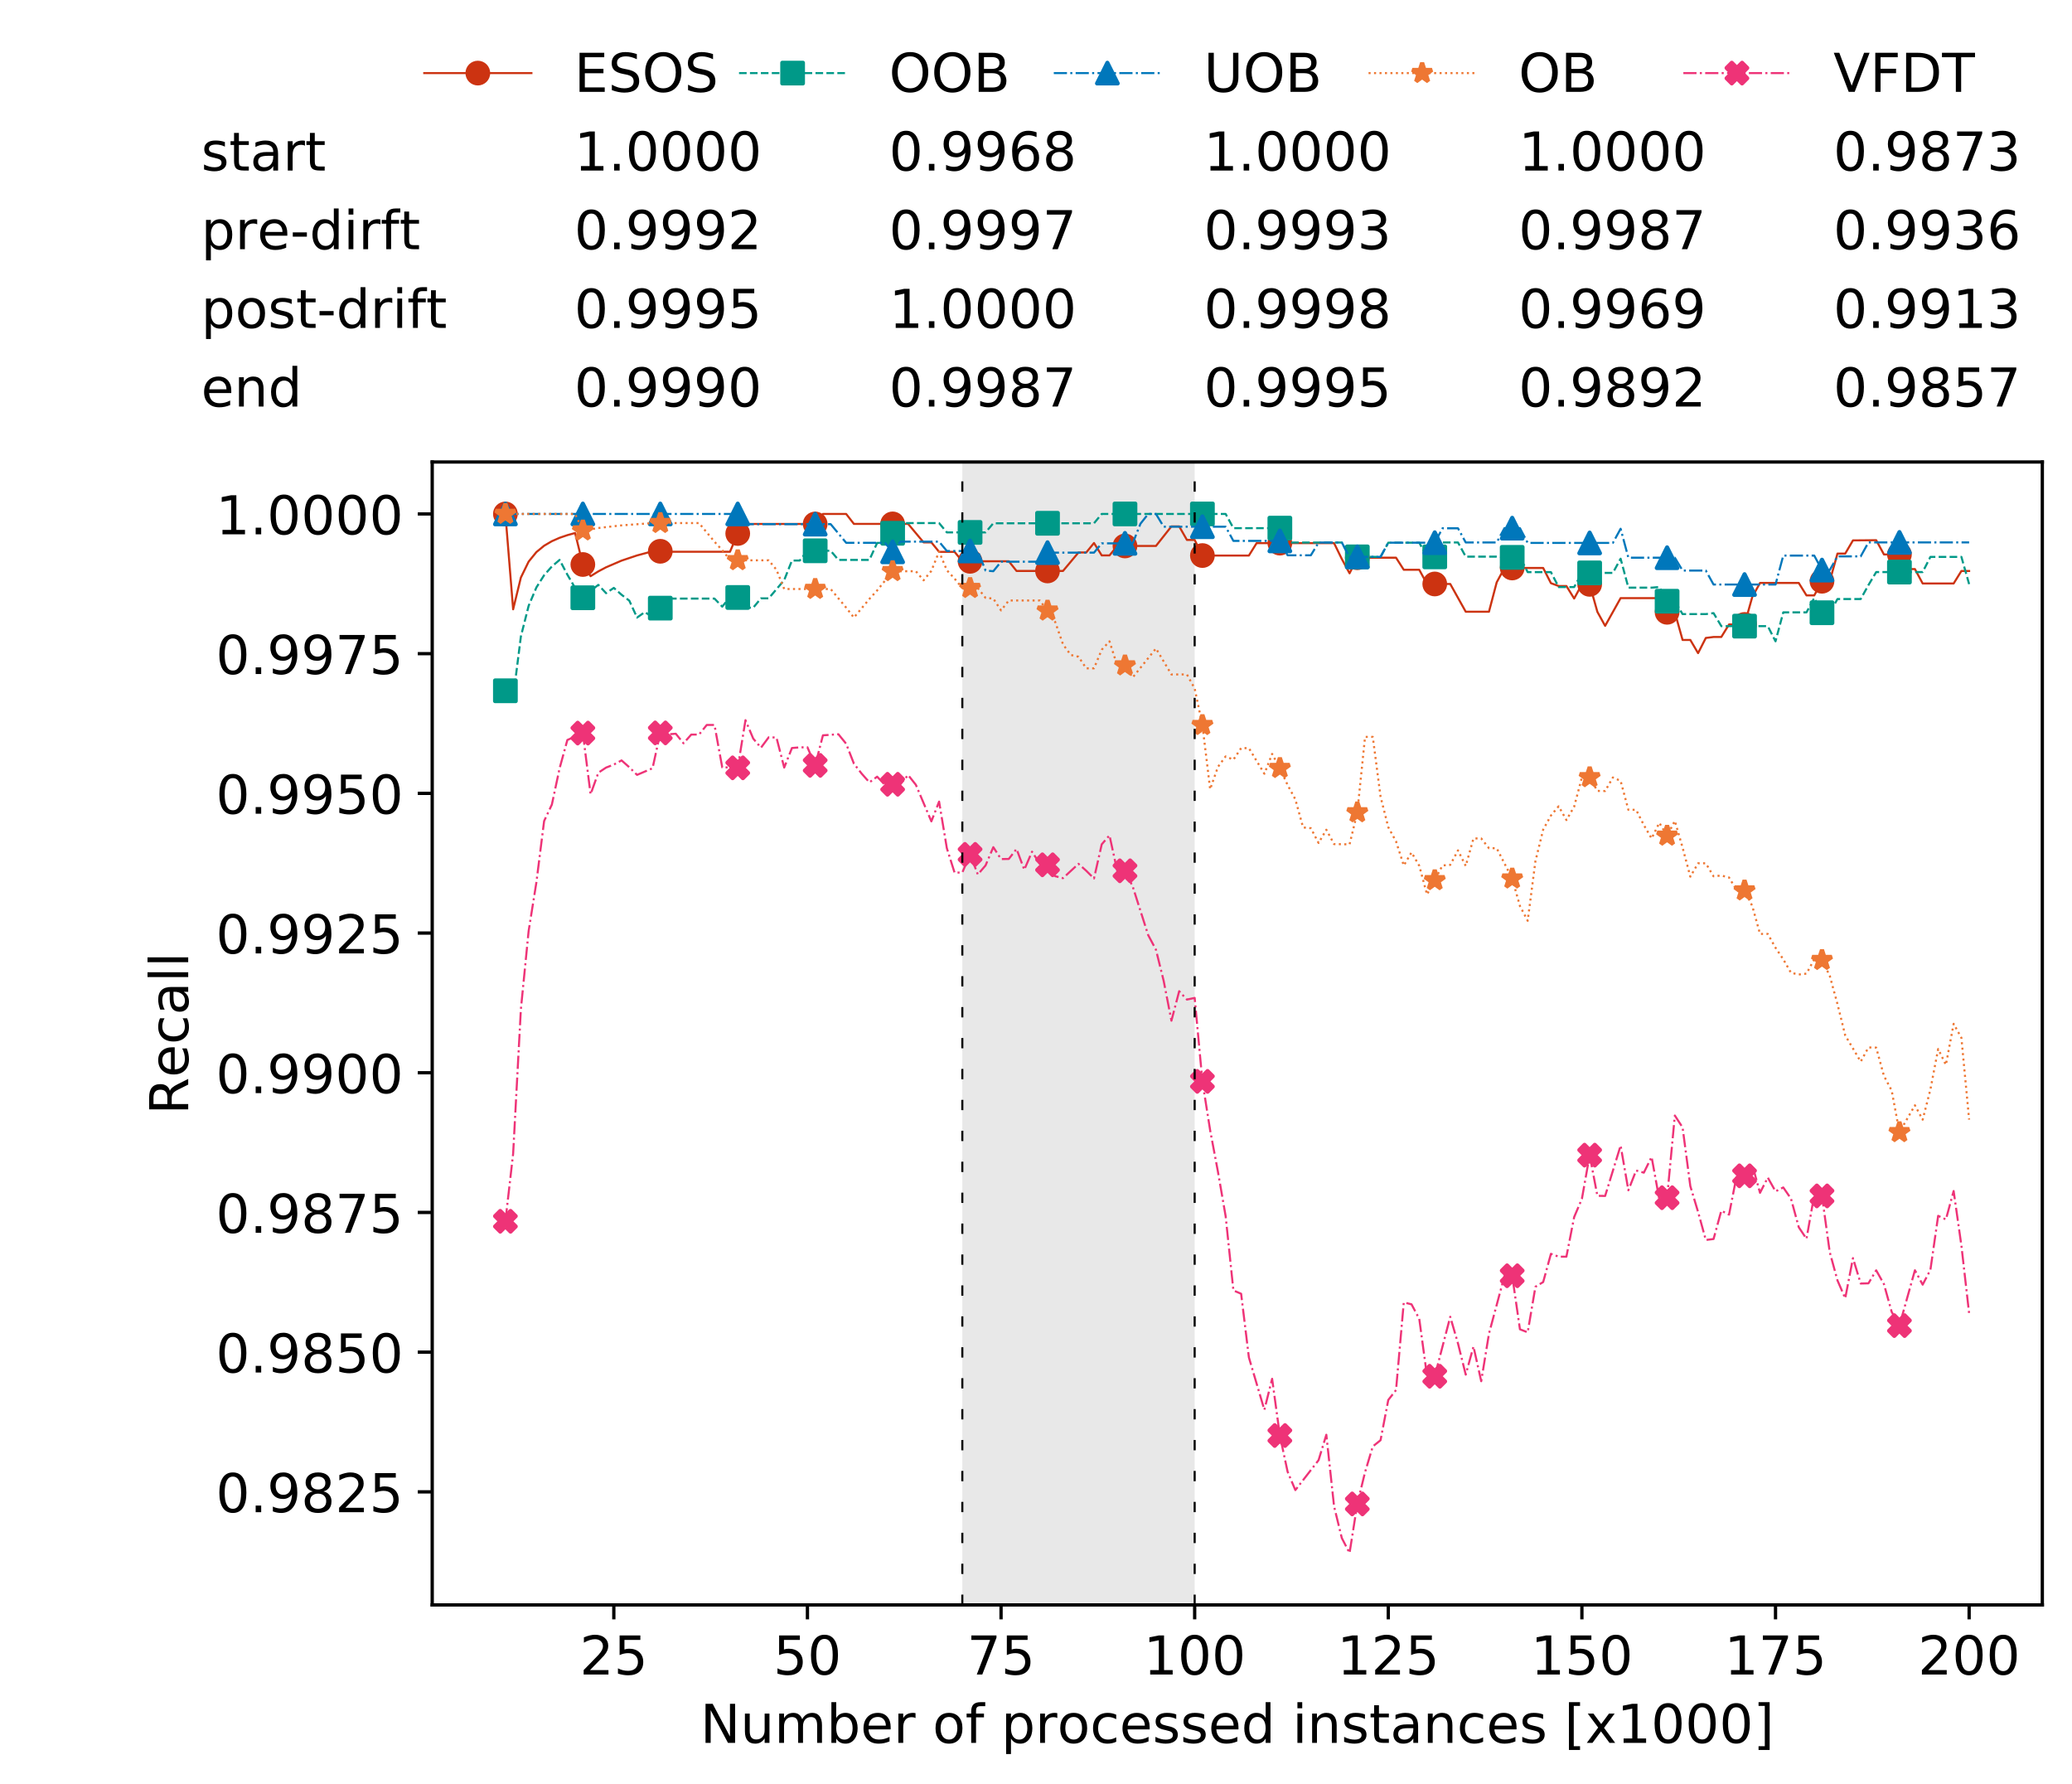<?xml version="1.0" encoding="utf-8" standalone="no"?>
<!DOCTYPE svg PUBLIC "-//W3C//DTD SVG 1.1//EN"
  "http://www.w3.org/Graphics/SVG/1.1/DTD/svg11.dtd">
<!-- Created with matplotlib (https://matplotlib.org/) -->
<svg height="432.615pt" version="1.1" viewBox="0 0 502.65 432.615" width="502.65pt" xmlns="http://www.w3.org/2000/svg" xmlns:xlink="http://www.w3.org/1999/xlink">
 <defs>
  <style type="text/css">
*{stroke-linecap:butt;stroke-linejoin:round;white-space:pre;}
  </style>
 </defs>
 <g id="figure_1">
  <g id="patch_1">
   <path d="M 0 432.615 
L 502.65 432.615 
L 502.65 0 
L 0 0 
z
" style="fill:#ffffff;"/>
  </g>
  <g id="axes_1">
   <g id="patch_2">
    <path d="M 104.85 389.252 
L 495.45 389.252 
L 495.45 112.052 
L 104.85 112.052 
z
" style="fill:#ffffff;"/>
   </g>
   <g id="patch_3">
    <path clip-path="url(#p84cd02e52d)" d="M 289.817 389.252 
L 289.817 112.052 
L 233.453 112.052 
L 233.453 389.252 
z
" style="fill:#d3d3d3;opacity:0.5;"/>
   </g>
   <g id="matplotlib.axis_1">
    <g id="xtick_1">
     <g id="line2d_1">
      <defs>
       <path d="M 0 0 
L 0 3.5 
" id="m0d46710904" style="stroke:#000000;stroke-width:0.8;"/>
      </defs>
      <g>
       <use style="stroke:#000000;stroke-width:0.8;" x="148.908" xlink:href="#m0d46710904" y="389.252"/>
      </g>
     </g>
     <g id="text_1">
      <!-- 25 -->
      <defs>
       <path d="M 19.188 8.297 
L 53.609 8.297 
L 53.609 0 
L 7.328 0 
L 7.328 8.297 
Q 12.938 14.109 22.625 23.891 
Q 32.328 33.688 34.812 36.531 
Q 39.547 41.844 41.422 45.531 
Q 43.312 49.219 43.312 52.781 
Q 43.312 58.594 39.234 62.25 
Q 35.156 65.922 28.609 65.922 
Q 23.969 65.922 18.812 64.312 
Q 13.672 62.703 7.812 59.422 
L 7.812 69.391 
Q 13.766 71.781 18.938 73 
Q 24.125 74.219 28.422 74.219 
Q 39.75 74.219 46.484 68.547 
Q 53.219 62.891 53.219 53.422 
Q 53.219 48.922 51.531 44.891 
Q 49.859 40.875 45.406 35.406 
Q 44.188 33.984 37.641 27.219 
Q 31.109 20.453 19.188 8.297 
z
" id="DejaVuSans-50"/>
       <path d="M 10.797 72.906 
L 49.516 72.906 
L 49.516 64.594 
L 19.828 64.594 
L 19.828 46.734 
Q 21.969 47.469 24.109 47.828 
Q 26.266 48.188 28.422 48.188 
Q 40.625 48.188 47.75 41.5 
Q 54.891 34.812 54.891 23.391 
Q 54.891 11.625 47.562 5.094 
Q 40.234 -1.422 26.906 -1.422 
Q 22.312 -1.422 17.547 -0.641 
Q 12.797 0.141 7.719 1.703 
L 7.719 11.625 
Q 12.109 9.234 16.797 8.062 
Q 21.484 6.891 26.703 6.891 
Q 35.156 6.891 40.078 11.328 
Q 45.016 15.766 45.016 23.391 
Q 45.016 31 40.078 35.438 
Q 35.156 39.891 26.703 39.891 
Q 22.75 39.891 18.812 39.016 
Q 14.891 38.141 10.797 36.281 
z
" id="DejaVuSans-53"/>
      </defs>
      <g transform="translate(140.636 406.13)scale(0.13 -0.13)">
       <use xlink:href="#DejaVuSans-50"/>
       <use x="63.623" xlink:href="#DejaVuSans-53"/>
      </g>
     </g>
    </g>
    <g id="xtick_2">
     <g id="line2d_2">
      <g>
       <use style="stroke:#000000;stroke-width:0.8;" x="195.877" xlink:href="#m0d46710904" y="389.252"/>
      </g>
     </g>
     <g id="text_2">
      <!-- 50 -->
      <defs>
       <path d="M 31.781 66.406 
Q 24.172 66.406 20.328 58.906 
Q 16.5 51.422 16.5 36.375 
Q 16.5 21.391 20.328 13.891 
Q 24.172 6.391 31.781 6.391 
Q 39.453 6.391 43.281 13.891 
Q 47.125 21.391 47.125 36.375 
Q 47.125 51.422 43.281 58.906 
Q 39.453 66.406 31.781 66.406 
z
M 31.781 74.219 
Q 44.047 74.219 50.516 64.516 
Q 56.984 54.828 56.984 36.375 
Q 56.984 17.969 50.516 8.266 
Q 44.047 -1.422 31.781 -1.422 
Q 19.531 -1.422 13.062 8.266 
Q 6.594 17.969 6.594 36.375 
Q 6.594 54.828 13.062 64.516 
Q 19.531 74.219 31.781 74.219 
z
" id="DejaVuSans-48"/>
      </defs>
      <g transform="translate(187.606 406.13)scale(0.13 -0.13)">
       <use xlink:href="#DejaVuSans-53"/>
       <use x="63.623" xlink:href="#DejaVuSans-48"/>
      </g>
     </g>
    </g>
    <g id="xtick_3">
     <g id="line2d_3">
      <g>
       <use style="stroke:#000000;stroke-width:0.8;" x="242.847" xlink:href="#m0d46710904" y="389.252"/>
      </g>
     </g>
     <g id="text_3">
      <!-- 75 -->
      <defs>
       <path d="M 8.203 72.906 
L 55.078 72.906 
L 55.078 68.703 
L 28.609 0 
L 18.312 0 
L 43.219 64.594 
L 8.203 64.594 
z
" id="DejaVuSans-55"/>
      </defs>
      <g transform="translate(234.576 406.13)scale(0.13 -0.13)">
       <use xlink:href="#DejaVuSans-55"/>
       <use x="63.623" xlink:href="#DejaVuSans-53"/>
      </g>
     </g>
    </g>
    <g id="xtick_4">
     <g id="line2d_4">
      <g>
       <use style="stroke:#000000;stroke-width:0.8;" x="289.817" xlink:href="#m0d46710904" y="389.252"/>
      </g>
     </g>
     <g id="text_4">
      <!-- 100 -->
      <defs>
       <path d="M 12.406 8.297 
L 28.516 8.297 
L 28.516 63.922 
L 10.984 60.406 
L 10.984 69.391 
L 28.422 72.906 
L 38.281 72.906 
L 38.281 8.297 
L 54.391 8.297 
L 54.391 0 
L 12.406 0 
z
" id="DejaVuSans-49"/>
      </defs>
      <g transform="translate(277.41 406.13)scale(0.13 -0.13)">
       <use xlink:href="#DejaVuSans-49"/>
       <use x="63.623" xlink:href="#DejaVuSans-48"/>
       <use x="127.246" xlink:href="#DejaVuSans-48"/>
      </g>
     </g>
    </g>
    <g id="xtick_5">
     <g id="line2d_5">
      <g>
       <use style="stroke:#000000;stroke-width:0.8;" x="336.786" xlink:href="#m0d46710904" y="389.252"/>
      </g>
     </g>
     <g id="text_5">
      <!-- 125 -->
      <g transform="translate(324.379 406.13)scale(0.13 -0.13)">
       <use xlink:href="#DejaVuSans-49"/>
       <use x="63.623" xlink:href="#DejaVuSans-50"/>
       <use x="127.246" xlink:href="#DejaVuSans-53"/>
      </g>
     </g>
    </g>
    <g id="xtick_6">
     <g id="line2d_6">
      <g>
       <use style="stroke:#000000;stroke-width:0.8;" x="383.756" xlink:href="#m0d46710904" y="389.252"/>
      </g>
     </g>
     <g id="text_6">
      <!-- 150 -->
      <g transform="translate(371.349 406.13)scale(0.13 -0.13)">
       <use xlink:href="#DejaVuSans-49"/>
       <use x="63.623" xlink:href="#DejaVuSans-53"/>
       <use x="127.246" xlink:href="#DejaVuSans-48"/>
      </g>
     </g>
    </g>
    <g id="xtick_7">
     <g id="line2d_7">
      <g>
       <use style="stroke:#000000;stroke-width:0.8;" x="430.726" xlink:href="#m0d46710904" y="389.252"/>
      </g>
     </g>
     <g id="text_7">
      <!-- 175 -->
      <g transform="translate(418.319 406.13)scale(0.13 -0.13)">
       <use xlink:href="#DejaVuSans-49"/>
       <use x="63.623" xlink:href="#DejaVuSans-55"/>
       <use x="127.246" xlink:href="#DejaVuSans-53"/>
      </g>
     </g>
    </g>
    <g id="xtick_8">
     <g id="line2d_8">
      <g>
       <use style="stroke:#000000;stroke-width:0.8;" x="477.695" xlink:href="#m0d46710904" y="389.252"/>
      </g>
     </g>
     <g id="text_8">
      <!-- 200 -->
      <g transform="translate(465.289 406.13)scale(0.13 -0.13)">
       <use xlink:href="#DejaVuSans-50"/>
       <use x="63.623" xlink:href="#DejaVuSans-48"/>
       <use x="127.246" xlink:href="#DejaVuSans-48"/>
      </g>
     </g>
    </g>
    <g id="text_9">
     <!-- Number of processed instances [x1000] -->
     <defs>
      <path d="M 9.812 72.906 
L 23.094 72.906 
L 55.422 11.922 
L 55.422 72.906 
L 64.984 72.906 
L 64.984 0 
L 51.703 0 
L 19.391 60.984 
L 19.391 0 
L 9.812 0 
z
" id="DejaVuSans-78"/>
      <path d="M 8.5 21.578 
L 8.5 54.688 
L 17.484 54.688 
L 17.484 21.922 
Q 17.484 14.156 20.5 10.266 
Q 23.531 6.391 29.594 6.391 
Q 36.859 6.391 41.078 11.031 
Q 45.312 15.672 45.312 23.688 
L 45.312 54.688 
L 54.297 54.688 
L 54.297 0 
L 45.312 0 
L 45.312 8.406 
Q 42.047 3.422 37.719 1 
Q 33.406 -1.422 27.688 -1.422 
Q 18.266 -1.422 13.375 4.438 
Q 8.5 10.297 8.5 21.578 
z
M 31.109 56 
z
" id="DejaVuSans-117"/>
      <path d="M 52 44.188 
Q 55.375 50.25 60.062 53.125 
Q 64.75 56 71.094 56 
Q 79.641 56 84.281 50.016 
Q 88.922 44.047 88.922 33.016 
L 88.922 0 
L 79.891 0 
L 79.891 32.719 
Q 79.891 40.578 77.094 44.375 
Q 74.312 48.188 68.609 48.188 
Q 61.625 48.188 57.562 43.547 
Q 53.516 38.922 53.516 30.906 
L 53.516 0 
L 44.484 0 
L 44.484 32.719 
Q 44.484 40.625 41.703 44.406 
Q 38.922 48.188 33.109 48.188 
Q 26.219 48.188 22.156 43.531 
Q 18.109 38.875 18.109 30.906 
L 18.109 0 
L 9.078 0 
L 9.078 54.688 
L 18.109 54.688 
L 18.109 46.188 
Q 21.188 51.219 25.484 53.609 
Q 29.781 56 35.688 56 
Q 41.656 56 45.828 52.969 
Q 50 49.953 52 44.188 
z
" id="DejaVuSans-109"/>
      <path d="M 48.688 27.297 
Q 48.688 37.203 44.609 42.844 
Q 40.531 48.484 33.406 48.484 
Q 26.266 48.484 22.188 42.844 
Q 18.109 37.203 18.109 27.297 
Q 18.109 17.391 22.188 11.75 
Q 26.266 6.109 33.406 6.109 
Q 40.531 6.109 44.609 11.75 
Q 48.688 17.391 48.688 27.297 
z
M 18.109 46.391 
Q 20.953 51.266 25.266 53.625 
Q 29.594 56 35.594 56 
Q 45.562 56 51.781 48.094 
Q 58.016 40.188 58.016 27.297 
Q 58.016 14.406 51.781 6.484 
Q 45.562 -1.422 35.594 -1.422 
Q 29.594 -1.422 25.266 0.953 
Q 20.953 3.328 18.109 8.203 
L 18.109 0 
L 9.078 0 
L 9.078 75.984 
L 18.109 75.984 
z
" id="DejaVuSans-98"/>
      <path d="M 56.203 29.594 
L 56.203 25.203 
L 14.891 25.203 
Q 15.484 15.922 20.484 11.062 
Q 25.484 6.203 34.422 6.203 
Q 39.594 6.203 44.453 7.469 
Q 49.312 8.734 54.109 11.281 
L 54.109 2.781 
Q 49.266 0.734 44.188 -0.344 
Q 39.109 -1.422 33.891 -1.422 
Q 20.797 -1.422 13.156 6.188 
Q 5.516 13.812 5.516 26.812 
Q 5.516 40.234 12.766 48.109 
Q 20.016 56 32.328 56 
Q 43.359 56 49.781 48.891 
Q 56.203 41.797 56.203 29.594 
z
M 47.219 32.234 
Q 47.125 39.594 43.094 43.984 
Q 39.062 48.391 32.422 48.391 
Q 24.906 48.391 20.391 44.141 
Q 15.875 39.891 15.188 32.172 
z
" id="DejaVuSans-101"/>
      <path d="M 41.109 46.297 
Q 39.594 47.172 37.812 47.578 
Q 36.031 48 33.891 48 
Q 26.266 48 22.188 43.047 
Q 18.109 38.094 18.109 28.812 
L 18.109 0 
L 9.078 0 
L 9.078 54.688 
L 18.109 54.688 
L 18.109 46.188 
Q 20.953 51.172 25.484 53.578 
Q 30.031 56 36.531 56 
Q 37.453 56 38.578 55.875 
Q 39.703 55.766 41.062 55.516 
z
" id="DejaVuSans-114"/>
      <path id="DejaVuSans-32"/>
      <path d="M 30.609 48.391 
Q 23.391 48.391 19.188 42.75 
Q 14.984 37.109 14.984 27.297 
Q 14.984 17.484 19.156 11.844 
Q 23.344 6.203 30.609 6.203 
Q 37.797 6.203 41.984 11.859 
Q 46.188 17.531 46.188 27.297 
Q 46.188 37.016 41.984 42.703 
Q 37.797 48.391 30.609 48.391 
z
M 30.609 56 
Q 42.328 56 49.016 48.375 
Q 55.719 40.766 55.719 27.297 
Q 55.719 13.875 49.016 6.219 
Q 42.328 -1.422 30.609 -1.422 
Q 18.844 -1.422 12.172 6.219 
Q 5.516 13.875 5.516 27.297 
Q 5.516 40.766 12.172 48.375 
Q 18.844 56 30.609 56 
z
" id="DejaVuSans-111"/>
      <path d="M 37.109 75.984 
L 37.109 68.5 
L 28.516 68.5 
Q 23.688 68.5 21.797 66.547 
Q 19.922 64.594 19.922 59.516 
L 19.922 54.688 
L 34.719 54.688 
L 34.719 47.703 
L 19.922 47.703 
L 19.922 0 
L 10.891 0 
L 10.891 47.703 
L 2.297 47.703 
L 2.297 54.688 
L 10.891 54.688 
L 10.891 58.5 
Q 10.891 67.625 15.141 71.797 
Q 19.391 75.984 28.609 75.984 
z
" id="DejaVuSans-102"/>
      <path d="M 18.109 8.203 
L 18.109 -20.797 
L 9.078 -20.797 
L 9.078 54.688 
L 18.109 54.688 
L 18.109 46.391 
Q 20.953 51.266 25.266 53.625 
Q 29.594 56 35.594 56 
Q 45.562 56 51.781 48.094 
Q 58.016 40.188 58.016 27.297 
Q 58.016 14.406 51.781 6.484 
Q 45.562 -1.422 35.594 -1.422 
Q 29.594 -1.422 25.266 0.953 
Q 20.953 3.328 18.109 8.203 
z
M 48.688 27.297 
Q 48.688 37.203 44.609 42.844 
Q 40.531 48.484 33.406 48.484 
Q 26.266 48.484 22.188 42.844 
Q 18.109 37.203 18.109 27.297 
Q 18.109 17.391 22.188 11.75 
Q 26.266 6.109 33.406 6.109 
Q 40.531 6.109 44.609 11.75 
Q 48.688 17.391 48.688 27.297 
z
" id="DejaVuSans-112"/>
      <path d="M 48.781 52.594 
L 48.781 44.188 
Q 44.969 46.297 41.141 47.344 
Q 37.312 48.391 33.406 48.391 
Q 24.656 48.391 19.812 42.844 
Q 14.984 37.312 14.984 27.297 
Q 14.984 17.281 19.812 11.734 
Q 24.656 6.203 33.406 6.203 
Q 37.312 6.203 41.141 7.25 
Q 44.969 8.297 48.781 10.406 
L 48.781 2.094 
Q 45.016 0.344 40.984 -0.531 
Q 36.969 -1.422 32.422 -1.422 
Q 20.062 -1.422 12.781 6.344 
Q 5.516 14.109 5.516 27.297 
Q 5.516 40.672 12.859 48.328 
Q 20.219 56 33.016 56 
Q 37.156 56 41.109 55.141 
Q 45.062 54.297 48.781 52.594 
z
" id="DejaVuSans-99"/>
      <path d="M 44.281 53.078 
L 44.281 44.578 
Q 40.484 46.531 36.375 47.5 
Q 32.281 48.484 27.875 48.484 
Q 21.188 48.484 17.844 46.438 
Q 14.5 44.391 14.5 40.281 
Q 14.5 37.156 16.891 35.375 
Q 19.281 33.594 26.516 31.984 
L 29.594 31.297 
Q 39.156 29.25 43.188 25.516 
Q 47.219 21.781 47.219 15.094 
Q 47.219 7.469 41.188 3.016 
Q 35.156 -1.422 24.609 -1.422 
Q 20.219 -1.422 15.453 -0.562 
Q 10.688 0.297 5.422 2 
L 5.422 11.281 
Q 10.406 8.688 15.234 7.391 
Q 20.062 6.109 24.812 6.109 
Q 31.156 6.109 34.562 8.281 
Q 37.984 10.453 37.984 14.406 
Q 37.984 18.062 35.516 20.016 
Q 33.062 21.969 24.703 23.781 
L 21.578 24.516 
Q 13.234 26.266 9.516 29.906 
Q 5.812 33.547 5.812 39.891 
Q 5.812 47.609 11.281 51.797 
Q 16.75 56 26.812 56 
Q 31.781 56 36.172 55.266 
Q 40.578 54.547 44.281 53.078 
z
" id="DejaVuSans-115"/>
      <path d="M 45.406 46.391 
L 45.406 75.984 
L 54.391 75.984 
L 54.391 0 
L 45.406 0 
L 45.406 8.203 
Q 42.578 3.328 38.25 0.953 
Q 33.938 -1.422 27.875 -1.422 
Q 17.969 -1.422 11.734 6.484 
Q 5.516 14.406 5.516 27.297 
Q 5.516 40.188 11.734 48.094 
Q 17.969 56 27.875 56 
Q 33.938 56 38.25 53.625 
Q 42.578 51.266 45.406 46.391 
z
M 14.797 27.297 
Q 14.797 17.391 18.875 11.75 
Q 22.953 6.109 30.078 6.109 
Q 37.203 6.109 41.297 11.75 
Q 45.406 17.391 45.406 27.297 
Q 45.406 37.203 41.297 42.844 
Q 37.203 48.484 30.078 48.484 
Q 22.953 48.484 18.875 42.844 
Q 14.797 37.203 14.797 27.297 
z
" id="DejaVuSans-100"/>
      <path d="M 9.422 54.688 
L 18.406 54.688 
L 18.406 0 
L 9.422 0 
z
M 9.422 75.984 
L 18.406 75.984 
L 18.406 64.594 
L 9.422 64.594 
z
" id="DejaVuSans-105"/>
      <path d="M 54.891 33.016 
L 54.891 0 
L 45.906 0 
L 45.906 32.719 
Q 45.906 40.484 42.875 44.328 
Q 39.844 48.188 33.797 48.188 
Q 26.516 48.188 22.312 43.547 
Q 18.109 38.922 18.109 30.906 
L 18.109 0 
L 9.078 0 
L 9.078 54.688 
L 18.109 54.688 
L 18.109 46.188 
Q 21.344 51.125 25.703 53.562 
Q 30.078 56 35.797 56 
Q 45.219 56 50.047 50.172 
Q 54.891 44.344 54.891 33.016 
z
" id="DejaVuSans-110"/>
      <path d="M 18.312 70.219 
L 18.312 54.688 
L 36.812 54.688 
L 36.812 47.703 
L 18.312 47.703 
L 18.312 18.016 
Q 18.312 11.328 20.141 9.422 
Q 21.969 7.516 27.594 7.516 
L 36.812 7.516 
L 36.812 0 
L 27.594 0 
Q 17.188 0 13.234 3.875 
Q 9.281 7.766 9.281 18.016 
L 9.281 47.703 
L 2.688 47.703 
L 2.688 54.688 
L 9.281 54.688 
L 9.281 70.219 
z
" id="DejaVuSans-116"/>
      <path d="M 34.281 27.484 
Q 23.391 27.484 19.188 25 
Q 14.984 22.516 14.984 16.5 
Q 14.984 11.719 18.141 8.906 
Q 21.297 6.109 26.703 6.109 
Q 34.188 6.109 38.703 11.406 
Q 43.219 16.703 43.219 25.484 
L 43.219 27.484 
z
M 52.203 31.203 
L 52.203 0 
L 43.219 0 
L 43.219 8.297 
Q 40.141 3.328 35.547 0.953 
Q 30.953 -1.422 24.312 -1.422 
Q 15.922 -1.422 10.953 3.297 
Q 6 8.016 6 15.922 
Q 6 25.141 12.172 29.828 
Q 18.359 34.516 30.609 34.516 
L 43.219 34.516 
L 43.219 35.406 
Q 43.219 41.609 39.141 45 
Q 35.062 48.391 27.688 48.391 
Q 23 48.391 18.547 47.266 
Q 14.109 46.141 10.016 43.891 
L 10.016 52.203 
Q 14.938 54.109 19.578 55.047 
Q 24.219 56 28.609 56 
Q 40.484 56 46.344 49.844 
Q 52.203 43.703 52.203 31.203 
z
" id="DejaVuSans-97"/>
      <path d="M 8.594 75.984 
L 29.297 75.984 
L 29.297 69 
L 17.578 69 
L 17.578 -6.203 
L 29.297 -6.203 
L 29.297 -13.188 
L 8.594 -13.188 
z
" id="DejaVuSans-91"/>
      <path d="M 54.891 54.688 
L 35.109 28.078 
L 55.906 0 
L 45.312 0 
L 29.391 21.484 
L 13.484 0 
L 2.875 0 
L 24.125 28.609 
L 4.688 54.688 
L 15.281 54.688 
L 29.781 35.203 
L 44.281 54.688 
z
" id="DejaVuSans-120"/>
      <path d="M 30.422 75.984 
L 30.422 -13.188 
L 9.719 -13.188 
L 9.719 -6.203 
L 21.391 -6.203 
L 21.391 69 
L 9.719 69 
L 9.719 75.984 
z
" id="DejaVuSans-93"/>
     </defs>
     <g transform="translate(169.881 422.711)scale(0.13 -0.13)">
      <use xlink:href="#DejaVuSans-78"/>
      <use x="74.805" xlink:href="#DejaVuSans-117"/>
      <use x="138.184" xlink:href="#DejaVuSans-109"/>
      <use x="235.596" xlink:href="#DejaVuSans-98"/>
      <use x="299.072" xlink:href="#DejaVuSans-101"/>
      <use x="360.596" xlink:href="#DejaVuSans-114"/>
      <use x="401.709" xlink:href="#DejaVuSans-32"/>
      <use x="433.496" xlink:href="#DejaVuSans-111"/>
      <use x="494.678" xlink:href="#DejaVuSans-102"/>
      <use x="529.883" xlink:href="#DejaVuSans-32"/>
      <use x="561.67" xlink:href="#DejaVuSans-112"/>
      <use x="625.146" xlink:href="#DejaVuSans-114"/>
      <use x="666.229" xlink:href="#DejaVuSans-111"/>
      <use x="727.41" xlink:href="#DejaVuSans-99"/>
      <use x="782.391" xlink:href="#DejaVuSans-101"/>
      <use x="843.914" xlink:href="#DejaVuSans-115"/>
      <use x="896.014" xlink:href="#DejaVuSans-115"/>
      <use x="948.113" xlink:href="#DejaVuSans-101"/>
      <use x="1009.637" xlink:href="#DejaVuSans-100"/>
      <use x="1073.113" xlink:href="#DejaVuSans-32"/>
      <use x="1104.9" xlink:href="#DejaVuSans-105"/>
      <use x="1132.684" xlink:href="#DejaVuSans-110"/>
      <use x="1196.062" xlink:href="#DejaVuSans-115"/>
      <use x="1248.162" xlink:href="#DejaVuSans-116"/>
      <use x="1287.371" xlink:href="#DejaVuSans-97"/>
      <use x="1348.65" xlink:href="#DejaVuSans-110"/>
      <use x="1412.029" xlink:href="#DejaVuSans-99"/>
      <use x="1467.01" xlink:href="#DejaVuSans-101"/>
      <use x="1528.533" xlink:href="#DejaVuSans-115"/>
      <use x="1580.633" xlink:href="#DejaVuSans-32"/>
      <use x="1612.42" xlink:href="#DejaVuSans-91"/>
      <use x="1651.434" xlink:href="#DejaVuSans-120"/>
      <use x="1710.613" xlink:href="#DejaVuSans-49"/>
      <use x="1774.236" xlink:href="#DejaVuSans-48"/>
      <use x="1837.859" xlink:href="#DejaVuSans-48"/>
      <use x="1901.482" xlink:href="#DejaVuSans-48"/>
      <use x="1965.105" xlink:href="#DejaVuSans-93"/>
     </g>
    </g>
   </g>
   <g id="matplotlib.axis_2">
    <g id="ytick_1">
     <g id="line2d_9">
      <defs>
       <path d="M 0 0 
L -3.5 0 
" id="mb4bd9ca3b2" style="stroke:#000000;stroke-width:0.8;"/>
      </defs>
      <g>
       <use style="stroke:#000000;stroke-width:0.8;" x="104.85" xlink:href="#mb4bd9ca3b2" y="361.824"/>
      </g>
     </g>
     <g id="text_10">
      <!-- 0.9825 -->
      <defs>
       <path d="M 10.688 12.406 
L 21 12.406 
L 21 0 
L 10.688 0 
z
" id="DejaVuSans-46"/>
       <path d="M 10.984 1.516 
L 10.984 10.5 
Q 14.703 8.734 18.5 7.812 
Q 22.312 6.891 25.984 6.891 
Q 35.75 6.891 40.891 13.453 
Q 46.047 20.016 46.781 33.406 
Q 43.953 29.203 39.594 26.953 
Q 35.25 24.703 29.984 24.703 
Q 19.047 24.703 12.672 31.312 
Q 6.297 37.938 6.297 49.422 
Q 6.297 60.641 12.938 67.422 
Q 19.578 74.219 30.609 74.219 
Q 43.266 74.219 49.922 64.516 
Q 56.594 54.828 56.594 36.375 
Q 56.594 19.141 48.406 8.859 
Q 40.234 -1.422 26.422 -1.422 
Q 22.703 -1.422 18.891 -0.688 
Q 15.094 0.047 10.984 1.516 
z
M 30.609 32.422 
Q 37.25 32.422 41.125 36.953 
Q 45.016 41.5 45.016 49.422 
Q 45.016 57.281 41.125 61.844 
Q 37.25 66.406 30.609 66.406 
Q 23.969 66.406 20.094 61.844 
Q 16.219 57.281 16.219 49.422 
Q 16.219 41.5 20.094 36.953 
Q 23.969 32.422 30.609 32.422 
z
" id="DejaVuSans-57"/>
       <path d="M 31.781 34.625 
Q 24.75 34.625 20.719 30.859 
Q 16.703 27.094 16.703 20.516 
Q 16.703 13.922 20.719 10.156 
Q 24.75 6.391 31.781 6.391 
Q 38.812 6.391 42.859 10.172 
Q 46.922 13.969 46.922 20.516 
Q 46.922 27.094 42.891 30.859 
Q 38.875 34.625 31.781 34.625 
z
M 21.922 38.812 
Q 15.578 40.375 12.031 44.719 
Q 8.5 49.078 8.5 55.328 
Q 8.5 64.062 14.719 69.141 
Q 20.953 74.219 31.781 74.219 
Q 42.672 74.219 48.875 69.141 
Q 55.078 64.062 55.078 55.328 
Q 55.078 49.078 51.531 44.719 
Q 48 40.375 41.703 38.812 
Q 48.828 37.156 52.797 32.312 
Q 56.781 27.484 56.781 20.516 
Q 56.781 9.906 50.312 4.234 
Q 43.844 -1.422 31.781 -1.422 
Q 19.734 -1.422 13.25 4.234 
Q 6.781 9.906 6.781 20.516 
Q 6.781 27.484 10.781 32.312 
Q 14.797 37.156 21.922 38.812 
z
M 18.312 54.391 
Q 18.312 48.734 21.844 45.562 
Q 25.391 42.391 31.781 42.391 
Q 38.141 42.391 41.719 45.562 
Q 45.312 48.734 45.312 54.391 
Q 45.312 60.062 41.719 63.234 
Q 38.141 66.406 31.781 66.406 
Q 25.391 66.406 21.844 63.234 
Q 18.312 60.062 18.312 54.391 
z
" id="DejaVuSans-56"/>
      </defs>
      <g transform="translate(52.362 366.763)scale(0.13 -0.13)">
       <use xlink:href="#DejaVuSans-48"/>
       <use x="63.623" xlink:href="#DejaVuSans-46"/>
       <use x="95.41" xlink:href="#DejaVuSans-57"/>
       <use x="159.033" xlink:href="#DejaVuSans-56"/>
       <use x="222.656" xlink:href="#DejaVuSans-50"/>
       <use x="286.279" xlink:href="#DejaVuSans-53"/>
      </g>
     </g>
    </g>
    <g id="ytick_2">
     <g id="line2d_10">
      <g>
       <use style="stroke:#000000;stroke-width:0.8;" x="104.85" xlink:href="#mb4bd9ca3b2" y="327.942"/>
      </g>
     </g>
     <g id="text_11">
      <!-- 0.9850 -->
      <g transform="translate(52.362 332.881)scale(0.13 -0.13)">
       <use xlink:href="#DejaVuSans-48"/>
       <use x="63.623" xlink:href="#DejaVuSans-46"/>
       <use x="95.41" xlink:href="#DejaVuSans-57"/>
       <use x="159.033" xlink:href="#DejaVuSans-56"/>
       <use x="222.656" xlink:href="#DejaVuSans-53"/>
       <use x="286.279" xlink:href="#DejaVuSans-48"/>
      </g>
     </g>
    </g>
    <g id="ytick_3">
     <g id="line2d_11">
      <g>
       <use style="stroke:#000000;stroke-width:0.8;" x="104.85" xlink:href="#mb4bd9ca3b2" y="294.061"/>
      </g>
     </g>
     <g id="text_12">
      <!-- 0.9875 -->
      <g transform="translate(52.362 299)scale(0.13 -0.13)">
       <use xlink:href="#DejaVuSans-48"/>
       <use x="63.623" xlink:href="#DejaVuSans-46"/>
       <use x="95.41" xlink:href="#DejaVuSans-57"/>
       <use x="159.033" xlink:href="#DejaVuSans-56"/>
       <use x="222.656" xlink:href="#DejaVuSans-55"/>
       <use x="286.279" xlink:href="#DejaVuSans-53"/>
      </g>
     </g>
    </g>
    <g id="ytick_4">
     <g id="line2d_12">
      <g>
       <use style="stroke:#000000;stroke-width:0.8;" x="104.85" xlink:href="#mb4bd9ca3b2" y="260.179"/>
      </g>
     </g>
     <g id="text_13">
      <!-- 0.9900 -->
      <g transform="translate(52.362 265.118)scale(0.13 -0.13)">
       <use xlink:href="#DejaVuSans-48"/>
       <use x="63.623" xlink:href="#DejaVuSans-46"/>
       <use x="95.41" xlink:href="#DejaVuSans-57"/>
       <use x="159.033" xlink:href="#DejaVuSans-57"/>
       <use x="222.656" xlink:href="#DejaVuSans-48"/>
       <use x="286.279" xlink:href="#DejaVuSans-48"/>
      </g>
     </g>
    </g>
    <g id="ytick_5">
     <g id="line2d_13">
      <g>
       <use style="stroke:#000000;stroke-width:0.8;" x="104.85" xlink:href="#mb4bd9ca3b2" y="226.297"/>
      </g>
     </g>
     <g id="text_14">
      <!-- 0.9925 -->
      <g transform="translate(52.362 231.236)scale(0.13 -0.13)">
       <use xlink:href="#DejaVuSans-48"/>
       <use x="63.623" xlink:href="#DejaVuSans-46"/>
       <use x="95.41" xlink:href="#DejaVuSans-57"/>
       <use x="159.033" xlink:href="#DejaVuSans-57"/>
       <use x="222.656" xlink:href="#DejaVuSans-50"/>
       <use x="286.279" xlink:href="#DejaVuSans-53"/>
      </g>
     </g>
    </g>
    <g id="ytick_6">
     <g id="line2d_14">
      <g>
       <use style="stroke:#000000;stroke-width:0.8;" x="104.85" xlink:href="#mb4bd9ca3b2" y="192.415"/>
      </g>
     </g>
     <g id="text_15">
      <!-- 0.9950 -->
      <g transform="translate(52.362 197.354)scale(0.13 -0.13)">
       <use xlink:href="#DejaVuSans-48"/>
       <use x="63.623" xlink:href="#DejaVuSans-46"/>
       <use x="95.41" xlink:href="#DejaVuSans-57"/>
       <use x="159.033" xlink:href="#DejaVuSans-57"/>
       <use x="222.656" xlink:href="#DejaVuSans-53"/>
       <use x="286.279" xlink:href="#DejaVuSans-48"/>
      </g>
     </g>
    </g>
    <g id="ytick_7">
     <g id="line2d_15">
      <g>
       <use style="stroke:#000000;stroke-width:0.8;" x="104.85" xlink:href="#mb4bd9ca3b2" y="158.534"/>
      </g>
     </g>
     <g id="text_16">
      <!-- 0.9975 -->
      <g transform="translate(52.362 163.473)scale(0.13 -0.13)">
       <use xlink:href="#DejaVuSans-48"/>
       <use x="63.623" xlink:href="#DejaVuSans-46"/>
       <use x="95.41" xlink:href="#DejaVuSans-57"/>
       <use x="159.033" xlink:href="#DejaVuSans-57"/>
       <use x="222.656" xlink:href="#DejaVuSans-55"/>
       <use x="286.279" xlink:href="#DejaVuSans-53"/>
      </g>
     </g>
    </g>
    <g id="ytick_8">
     <g id="line2d_16">
      <g>
       <use style="stroke:#000000;stroke-width:0.8;" x="104.85" xlink:href="#mb4bd9ca3b2" y="124.652"/>
      </g>
     </g>
     <g id="text_17">
      <!-- 1.0000 -->
      <g transform="translate(52.362 129.591)scale(0.13 -0.13)">
       <use xlink:href="#DejaVuSans-49"/>
       <use x="63.623" xlink:href="#DejaVuSans-46"/>
       <use x="95.41" xlink:href="#DejaVuSans-48"/>
       <use x="159.033" xlink:href="#DejaVuSans-48"/>
       <use x="222.656" xlink:href="#DejaVuSans-48"/>
       <use x="286.279" xlink:href="#DejaVuSans-48"/>
      </g>
     </g>
    </g>
    <g id="text_18">
     <!-- Recall -->
     <defs>
      <path d="M 44.391 34.188 
Q 47.562 33.109 50.562 29.594 
Q 53.562 26.078 56.594 19.922 
L 66.609 0 
L 56 0 
L 46.688 18.703 
Q 43.062 26.031 39.672 28.422 
Q 36.281 30.812 30.422 30.812 
L 19.672 30.812 
L 19.672 0 
L 9.812 0 
L 9.812 72.906 
L 32.078 72.906 
Q 44.578 72.906 50.734 67.672 
Q 56.891 62.453 56.891 51.906 
Q 56.891 45.016 53.688 40.469 
Q 50.484 35.938 44.391 34.188 
z
M 19.672 64.797 
L 19.672 38.922 
L 32.078 38.922 
Q 39.203 38.922 42.844 42.219 
Q 46.484 45.516 46.484 51.906 
Q 46.484 58.297 42.844 61.547 
Q 39.203 64.797 32.078 64.797 
z
" id="DejaVuSans-82"/>
      <path d="M 9.422 75.984 
L 18.406 75.984 
L 18.406 0 
L 9.422 0 
z
" id="DejaVuSans-108"/>
     </defs>
     <g transform="translate(45.659 270.333)rotate(-90)scale(0.13 -0.13)">
      <use xlink:href="#DejaVuSans-82"/>
      <use x="69.42" xlink:href="#DejaVuSans-101"/>
      <use x="130.943" xlink:href="#DejaVuSans-99"/>
      <use x="185.924" xlink:href="#DejaVuSans-97"/>
      <use x="247.203" xlink:href="#DejaVuSans-108"/>
      <use x="274.986" xlink:href="#DejaVuSans-108"/>
     </g>
    </g>
   </g>
   <g id="line2d_17"/>
   <g id="line2d_18"/>
   <g id="line2d_19"/>
   <g id="line2d_20"/>
   <g id="line2d_21"/>
   <g id="line2d_22">
    <path clip-path="url(#p84cd02e52d)" d="M 122.605 124.652 
L 124.483 147.779 
L 126.362 140.07 
L 128.241 136.216 
L 130.12 133.903 
L 131.998 132.361 
L 133.877 131.26 
L 135.756 130.434 
L 137.635 129.791 
L 139.514 129.277 
L 141.392 136.91 
L 143.271 139.743 
L 145.15 138.582 
L 147.029 137.587 
L 150.786 135.97 
L 154.544 134.712 
L 158.302 133.706 
L 160.18 133.706 
L 162.059 133.822 
L 177.089 133.822 
L 178.968 129.393 
L 180.847 127.081 
L 197.756 127.081 
L 199.635 124.652 
L 205.271 124.652 
L 207.15 127.063 
L 220.302 127.063 
L 224.059 131.545 
L 225.938 131.545 
L 227.817 133.842 
L 231.574 133.842 
L 233.453 136.139 
L 244.726 136.122 
L 246.605 138.475 
L 257.877 138.475 
L 261.635 133.993 
L 263.514 133.993 
L 265.392 131.696 
L 267.271 134.708 
L 269.15 134.708 
L 271.029 132.411 
L 280.423 132.411 
L 284.18 127.664 
L 286.059 127.664 
L 287.938 130.953 
L 289.817 130.953 
L 291.695 134.739 
L 302.968 134.739 
L 304.847 131.727 
L 323.635 131.727 
L 325.514 135.57 
L 327.392 139.046 
L 329.271 135.26 
L 338.665 135.26 
L 340.544 138.193 
L 344.302 138.193 
L 346.18 141.633 
L 351.817 141.633 
L 355.574 148.362 
L 361.211 148.362 
L 363.089 141.229 
L 364.968 137.754 
L 374.362 137.754 
L 376.241 141.437 
L 378.12 142.127 
L 379.998 142.127 
L 381.877 145.166 
L 383.756 141.726 
L 385.635 141.726 
L 387.514 148.403 
L 389.392 151.791 
L 393.15 145.061 
L 402.544 145.061 
L 404.423 148.501 
L 406.302 148.501 
L 408.18 155.21 
L 410.059 155.21 
L 411.938 158.407 
L 413.817 154.724 
L 415.695 154.489 
L 417.574 154.489 
L 419.453 151.45 
L 423.211 151.45 
L 425.089 144.774 
L 426.968 141.385 
L 436.362 141.385 
L 438.241 144.411 
L 440.12 144.411 
L 441.998 140.971 
L 443.877 140.971 
L 445.756 134.262 
L 447.635 134.262 
L 449.514 131.065 
L 455.15 131.015 
L 457.029 134.472 
L 460.786 134.472 
L 462.665 138.02 
L 464.544 138.02 
L 466.423 141.513 
L 473.938 141.513 
L 475.817 138.488 
L 477.695 138.488 
L 477.695 138.488 
" style="fill:none;stroke:#cc3311;stroke-linecap:square;stroke-width:0.5;"/>
    <defs>
     <path d="M 0 2.5 
C 0.663 2.5 1.299 2.237 1.768 1.768 
C 2.237 1.299 2.5 0.663 2.5 0 
C 2.5 -0.663 2.237 -1.299 1.768 -1.768 
C 1.299 -2.237 0.663 -2.5 0 -2.5 
C -0.663 -2.5 -1.299 -2.237 -1.768 -1.768 
C -2.237 -1.299 -2.5 -0.663 -2.5 0 
C -2.5 0.663 -2.237 1.299 -1.768 1.768 
C -1.299 2.237 -0.663 2.5 0 2.5 
z
" id="m0882e45282" style="stroke:#cc3311;"/>
    </defs>
    <g clip-path="url(#p84cd02e52d)">
     <use style="fill:#cc3311;stroke:#cc3311;" x="122.605" xlink:href="#m0882e45282" y="124.652"/>
     <use style="fill:#cc3311;stroke:#cc3311;" x="141.392" xlink:href="#m0882e45282" y="136.91"/>
     <use style="fill:#cc3311;stroke:#cc3311;" x="160.18" xlink:href="#m0882e45282" y="133.706"/>
     <use style="fill:#cc3311;stroke:#cc3311;" x="178.968" xlink:href="#m0882e45282" y="129.393"/>
     <use style="fill:#cc3311;stroke:#cc3311;" x="197.756" xlink:href="#m0882e45282" y="127.081"/>
     <use style="fill:#cc3311;stroke:#cc3311;" x="216.544" xlink:href="#m0882e45282" y="127.063"/>
     <use style="fill:#cc3311;stroke:#cc3311;" x="235.332" xlink:href="#m0882e45282" y="136.139"/>
     <use style="fill:#cc3311;stroke:#cc3311;" x="254.12" xlink:href="#m0882e45282" y="138.475"/>
     <use style="fill:#cc3311;stroke:#cc3311;" x="272.908" xlink:href="#m0882e45282" y="132.411"/>
     <use style="fill:#cc3311;stroke:#cc3311;" x="291.695" xlink:href="#m0882e45282" y="134.739"/>
     <use style="fill:#cc3311;stroke:#cc3311;" x="310.483" xlink:href="#m0882e45282" y="131.727"/>
     <use style="fill:#cc3311;stroke:#cc3311;" x="329.271" xlink:href="#m0882e45282" y="135.26"/>
     <use style="fill:#cc3311;stroke:#cc3311;" x="348.059" xlink:href="#m0882e45282" y="141.633"/>
     <use style="fill:#cc3311;stroke:#cc3311;" x="366.847" xlink:href="#m0882e45282" y="137.754"/>
     <use style="fill:#cc3311;stroke:#cc3311;" x="385.635" xlink:href="#m0882e45282" y="141.726"/>
     <use style="fill:#cc3311;stroke:#cc3311;" x="404.423" xlink:href="#m0882e45282" y="148.501"/>
     <use style="fill:#cc3311;stroke:#cc3311;" x="423.211" xlink:href="#m0882e45282" y="151.45"/>
     <use style="fill:#cc3311;stroke:#cc3311;" x="441.998" xlink:href="#m0882e45282" y="140.971"/>
     <use style="fill:#cc3311;stroke:#cc3311;" x="460.786" xlink:href="#m0882e45282" y="134.472"/>
    </g>
   </g>
   <g id="line2d_23"/>
   <g id="line2d_24"/>
   <g id="line2d_25"/>
   <g id="line2d_26"/>
   <g id="line2d_27">
    <path clip-path="url(#p84cd02e52d)" d="M 122.605 167.54 
L 124.483 169.223 
L 126.362 154.366 
L 128.241 146.938 
L 130.12 142.48 
L 131.998 139.509 
L 133.877 137.387 
L 135.756 135.795 
L 137.635 139.368 
L 139.514 142.586 
L 141.392 144.982 
L 143.271 143.287 
L 145.15 141.854 
L 147.029 143.863 
L 148.908 142.582 
L 150.786 144.248 
L 152.665 145.683 
L 154.544 149.78 
L 156.423 148.458 
L 158.302 149.637 
L 162.059 145.18 
L 173.332 145.18 
L 175.211 147.134 
L 177.089 144.789 
L 178.968 144.911 
L 180.847 147.385 
L 182.726 147.385 
L 184.605 145.118 
L 186.483 145.118 
L 190.241 140.689 
L 192.12 135.95 
L 193.998 135.95 
L 195.877 133.581 
L 201.514 133.581 
L 203.392 135.795 
L 210.908 135.795 
L 212.786 131.676 
L 214.665 131.676 
L 218.423 126.866 
L 227.817 126.866 
L 229.695 129.125 
L 239.089 129.125 
L 240.968 126.911 
L 265.392 126.911 
L 267.271 124.652 
L 297.332 124.652 
L 299.211 128.092 
L 310.483 128.092 
L 312.362 131.585 
L 325.514 131.585 
L 327.392 135.06 
L 334.908 135.06 
L 336.786 131.62 
L 344.302 131.62 
L 346.18 135.06 
L 348.059 135.06 
L 349.938 131.567 
L 353.695 131.567 
L 355.574 135.006 
L 363.089 135.006 
L 364.968 135.175 
L 368.726 135.175 
L 370.605 138.76 
L 376.241 138.76 
L 378.12 142.384 
L 381.877 142.384 
L 383.756 138.944 
L 391.271 138.944 
L 393.15 135.504 
L 395.029 142.526 
L 400.665 142.526 
L 402.544 142.376 
L 404.423 145.816 
L 406.302 145.816 
L 408.18 148.94 
L 413.817 148.94 
L 415.695 148.704 
L 417.574 151.856 
L 428.847 151.856 
L 430.726 155.539 
L 432.605 148.517 
L 438.241 148.517 
L 440.12 145.024 
L 441.998 148.606 
L 443.877 148.606 
L 445.756 145.285 
L 451.392 145.285 
L 453.271 141.897 
L 455.15 138.745 
L 466.423 138.745 
L 468.302 135.062 
L 475.817 135.062 
L 477.695 141.673 
L 477.695 141.673 
" style="fill:none;stroke:#009988;stroke-dasharray:1.85,0.8;stroke-dashoffset:0;stroke-width:0.5;"/>
    <defs>
     <path d="M -2.5 2.5 
L 2.5 2.5 
L 2.5 -2.5 
L -2.5 -2.5 
z
" id="m2da73b4608" style="stroke:#009988;stroke-linejoin:miter;"/>
    </defs>
    <g clip-path="url(#p84cd02e52d)">
     <use style="fill:#009988;stroke:#009988;stroke-linejoin:miter;" x="122.605" xlink:href="#m2da73b4608" y="167.54"/>
     <use style="fill:#009988;stroke:#009988;stroke-linejoin:miter;" x="141.392" xlink:href="#m2da73b4608" y="144.982"/>
     <use style="fill:#009988;stroke:#009988;stroke-linejoin:miter;" x="160.18" xlink:href="#m2da73b4608" y="147.492"/>
     <use style="fill:#009988;stroke:#009988;stroke-linejoin:miter;" x="178.968" xlink:href="#m2da73b4608" y="144.911"/>
     <use style="fill:#009988;stroke:#009988;stroke-linejoin:miter;" x="197.756" xlink:href="#m2da73b4608" y="133.581"/>
     <use style="fill:#009988;stroke:#009988;stroke-linejoin:miter;" x="216.544" xlink:href="#m2da73b4608" y="129.339"/>
     <use style="fill:#009988;stroke:#009988;stroke-linejoin:miter;" x="235.332" xlink:href="#m2da73b4608" y="129.125"/>
     <use style="fill:#009988;stroke:#009988;stroke-linejoin:miter;" x="254.12" xlink:href="#m2da73b4608" y="126.911"/>
     <use style="fill:#009988;stroke:#009988;stroke-linejoin:miter;" x="272.908" xlink:href="#m2da73b4608" y="124.652"/>
     <use style="fill:#009988;stroke:#009988;stroke-linejoin:miter;" x="291.695" xlink:href="#m2da73b4608" y="124.652"/>
     <use style="fill:#009988;stroke:#009988;stroke-linejoin:miter;" x="310.483" xlink:href="#m2da73b4608" y="128.092"/>
     <use style="fill:#009988;stroke:#009988;stroke-linejoin:miter;" x="329.271" xlink:href="#m2da73b4608" y="135.06"/>
     <use style="fill:#009988;stroke:#009988;stroke-linejoin:miter;" x="348.059" xlink:href="#m2da73b4608" y="135.06"/>
     <use style="fill:#009988;stroke:#009988;stroke-linejoin:miter;" x="366.847" xlink:href="#m2da73b4608" y="135.175"/>
     <use style="fill:#009988;stroke:#009988;stroke-linejoin:miter;" x="385.635" xlink:href="#m2da73b4608" y="138.944"/>
     <use style="fill:#009988;stroke:#009988;stroke-linejoin:miter;" x="404.423" xlink:href="#m2da73b4608" y="145.816"/>
     <use style="fill:#009988;stroke:#009988;stroke-linejoin:miter;" x="423.211" xlink:href="#m2da73b4608" y="151.856"/>
     <use style="fill:#009988;stroke:#009988;stroke-linejoin:miter;" x="441.998" xlink:href="#m2da73b4608" y="148.606"/>
     <use style="fill:#009988;stroke:#009988;stroke-linejoin:miter;" x="460.786" xlink:href="#m2da73b4608" y="138.745"/>
    </g>
   </g>
   <g id="line2d_28"/>
   <g id="line2d_29"/>
   <g id="line2d_30"/>
   <g id="line2d_31"/>
   <g id="line2d_32">
    <path clip-path="url(#p84cd02e52d)" d="M 122.605 124.652 
L 178.968 124.652 
L 180.847 127.125 
L 201.514 127.125 
L 205.271 131.644 
L 214.665 131.644 
L 216.544 133.844 
L 218.423 131.371 
L 227.817 131.371 
L 229.695 133.63 
L 237.211 133.63 
L 239.089 138.385 
L 240.968 138.54 
L 242.847 136.235 
L 252.241 136.235 
L 254.12 134.035 
L 265.392 134.035 
L 267.271 131.777 
L 274.786 131.777 
L 276.665 127.021 
L 278.544 124.652 
L 280.423 124.652 
L 282.302 127.746 
L 297.332 127.746 
L 299.211 131.186 
L 310.483 131.186 
L 312.362 134.679 
L 317.998 134.679 
L 319.877 131.585 
L 325.514 131.585 
L 327.392 135.06 
L 334.908 135.06 
L 336.786 131.62 
L 348.059 131.62 
L 349.938 128.127 
L 353.695 128.127 
L 355.574 131.567 
L 363.089 131.567 
L 364.968 128.092 
L 368.726 128.092 
L 370.605 131.677 
L 391.271 131.677 
L 393.15 128.237 
L 395.029 135.259 
L 406.302 135.259 
L 408.18 138.383 
L 413.817 138.383 
L 415.695 141.771 
L 430.726 141.771 
L 432.605 134.749 
L 440.12 134.749 
L 441.998 138.26 
L 443.877 138.26 
L 445.756 134.939 
L 451.392 134.939 
L 453.271 131.551 
L 477.695 131.551 
L 477.695 131.551 
" style="fill:none;stroke:#0077bb;stroke-dasharray:3.2,0.8,0.5,0.8;stroke-dashoffset:0;stroke-width:0.5;"/>
    <defs>
     <path d="M 0 -2.5 
L -2.5 2.5 
L 2.5 2.5 
z
" id="m59b372da89" style="stroke:#0077bb;stroke-linejoin:miter;"/>
    </defs>
    <g clip-path="url(#p84cd02e52d)">
     <use style="fill:#0077bb;stroke:#0077bb;stroke-linejoin:miter;" x="122.605" xlink:href="#m59b372da89" y="124.652"/>
     <use style="fill:#0077bb;stroke:#0077bb;stroke-linejoin:miter;" x="141.392" xlink:href="#m59b372da89" y="124.652"/>
     <use style="fill:#0077bb;stroke:#0077bb;stroke-linejoin:miter;" x="160.18" xlink:href="#m59b372da89" y="124.652"/>
     <use style="fill:#0077bb;stroke:#0077bb;stroke-linejoin:miter;" x="178.968" xlink:href="#m59b372da89" y="124.652"/>
     <use style="fill:#0077bb;stroke:#0077bb;stroke-linejoin:miter;" x="197.756" xlink:href="#m59b372da89" y="127.125"/>
     <use style="fill:#0077bb;stroke:#0077bb;stroke-linejoin:miter;" x="216.544" xlink:href="#m59b372da89" y="133.844"/>
     <use style="fill:#0077bb;stroke:#0077bb;stroke-linejoin:miter;" x="235.332" xlink:href="#m59b372da89" y="133.63"/>
     <use style="fill:#0077bb;stroke:#0077bb;stroke-linejoin:miter;" x="254.12" xlink:href="#m59b372da89" y="134.035"/>
     <use style="fill:#0077bb;stroke:#0077bb;stroke-linejoin:miter;" x="272.908" xlink:href="#m59b372da89" y="131.777"/>
     <use style="fill:#0077bb;stroke:#0077bb;stroke-linejoin:miter;" x="291.695" xlink:href="#m59b372da89" y="127.746"/>
     <use style="fill:#0077bb;stroke:#0077bb;stroke-linejoin:miter;" x="310.483" xlink:href="#m59b372da89" y="131.186"/>
     <use style="fill:#0077bb;stroke:#0077bb;stroke-linejoin:miter;" x="329.271" xlink:href="#m59b372da89" y="135.06"/>
     <use style="fill:#0077bb;stroke:#0077bb;stroke-linejoin:miter;" x="348.059" xlink:href="#m59b372da89" y="131.62"/>
     <use style="fill:#0077bb;stroke:#0077bb;stroke-linejoin:miter;" x="366.847" xlink:href="#m59b372da89" y="128.092"/>
     <use style="fill:#0077bb;stroke:#0077bb;stroke-linejoin:miter;" x="385.635" xlink:href="#m59b372da89" y="131.677"/>
     <use style="fill:#0077bb;stroke:#0077bb;stroke-linejoin:miter;" x="404.423" xlink:href="#m59b372da89" y="135.259"/>
     <use style="fill:#0077bb;stroke:#0077bb;stroke-linejoin:miter;" x="423.211" xlink:href="#m59b372da89" y="141.771"/>
     <use style="fill:#0077bb;stroke:#0077bb;stroke-linejoin:miter;" x="441.998" xlink:href="#m59b372da89" y="138.26"/>
     <use style="fill:#0077bb;stroke:#0077bb;stroke-linejoin:miter;" x="460.786" xlink:href="#m59b372da89" y="131.551"/>
    </g>
   </g>
   <g id="line2d_33"/>
   <g id="line2d_34"/>
   <g id="line2d_35"/>
   <g id="line2d_36"/>
   <g id="line2d_37">
    <path clip-path="url(#p84cd02e52d)" d="M 122.605 124.652 
L 139.514 124.652 
L 141.392 128.678 
L 145.15 128.059 
L 150.786 127.42 
L 158.302 126.866 
L 169.574 126.866 
L 173.332 131.391 
L 175.211 133.451 
L 177.089 135.772 
L 178.968 135.894 
L 186.483 135.894 
L 188.362 138.183 
L 190.241 142.857 
L 201.514 142.857 
L 205.271 147.376 
L 207.15 149.788 
L 210.908 145.262 
L 212.786 143.203 
L 216.544 138.545 
L 222.18 138.545 
L 224.059 140.745 
L 225.938 138.456 
L 227.817 133.783 
L 229.695 138.3 
L 231.574 140.335 
L 233.453 142.632 
L 237.211 142.632 
L 239.089 145.01 
L 240.968 145.165 
L 242.847 148.053 
L 244.726 145.641 
L 252.241 145.641 
L 254.12 148.114 
L 255.998 150.88 
L 257.877 156.28 
L 259.756 158.846 
L 261.635 159.283 
L 263.514 162.095 
L 265.392 162.095 
L 267.271 157.577 
L 269.15 155.542 
L 271.029 161.409 
L 272.908 161.409 
L 274.786 164.305 
L 280.423 157.274 
L 284.18 163.58 
L 287.938 163.58 
L 289.817 166.985 
L 291.695 175.869 
L 293.574 191.417 
L 295.453 186.018 
L 297.332 183.451 
L 299.211 184.254 
L 301.089 181.443 
L 302.968 181.443 
L 306.726 187.663 
L 308.605 182.853 
L 310.483 186.293 
L 312.362 190.383 
L 314.241 193.876 
L 316.12 200.686 
L 317.998 200.872 
L 319.877 204.454 
L 321.756 201.243 
L 323.635 204.718 
L 327.392 204.787 
L 329.271 197.035 
L 331.15 178.72 
L 333.029 178.72 
L 334.908 193.2 
L 336.786 200.631 
L 338.665 204.054 
L 340.544 209.921 
L 342.423 206.739 
L 344.302 209.975 
L 346.18 216.94 
L 349.938 209.902 
L 351.817 209.764 
L 353.695 206.243 
L 355.574 210.028 
L 357.453 203.352 
L 359.332 203.352 
L 361.211 205.718 
L 363.089 205.718 
L 366.847 213.096 
L 368.726 219.74 
L 370.605 223.325 
L 372.483 208.846 
L 374.362 201.217 
L 376.241 197.794 
L 378.12 195.551 
L 379.998 198.889 
L 381.877 195.653 
L 383.756 188.531 
L 385.635 188.531 
L 387.514 191.819 
L 389.392 191.852 
L 391.271 188.563 
L 393.15 189.384 
L 395.029 196.406 
L 396.908 196.406 
L 398.786 200.108 
L 400.665 203.35 
L 402.544 199.557 
L 404.423 202.706 
L 406.302 199.087 
L 408.18 205.566 
L 410.059 212.624 
L 411.938 209.382 
L 413.817 209.382 
L 415.695 212.535 
L 417.574 212.348 
L 419.453 212.821 
L 421.332 215.987 
L 423.211 215.987 
L 425.089 219.736 
L 426.968 226.512 
L 428.847 226.512 
L 430.726 229.86 
L 432.605 232.659 
L 434.483 235.933 
L 436.362 236.354 
L 438.241 236.137 
L 440.12 232.644 
L 441.998 232.858 
L 443.877 236.643 
L 445.756 243.52 
L 447.635 251.113 
L 451.392 257.478 
L 453.271 254.04 
L 455.15 254.084 
L 457.029 260.945 
L 458.908 264.499 
L 460.786 274.613 
L 464.544 268.069 
L 466.423 271.562 
L 468.302 264.237 
L 470.18 254.416 
L 472.059 258.275 
L 473.938 248.31 
L 475.817 251.708 
L 477.695 271.541 
L 477.695 271.541 
" style="fill:none;stroke:#ee7733;stroke-dasharray:0.5,0.825;stroke-dashoffset:0;stroke-width:0.5;"/>
    <defs>
     <path d="M 0 -2.5 
L -0.561 -0.773 
L -2.378 -0.773 
L -0.908 0.295 
L -1.469 2.023 
L -0 0.955 
L 1.469 2.023 
L 0.908 0.295 
L 2.378 -0.773 
L 0.561 -0.773 
z
" id="mb763e96172" style="stroke:#ee7733;stroke-linejoin:bevel;"/>
    </defs>
    <g clip-path="url(#p84cd02e52d)">
     <use style="fill:#ee7733;stroke:#ee7733;stroke-linejoin:bevel;" x="122.605" xlink:href="#mb763e96172" y="124.652"/>
     <use style="fill:#ee7733;stroke:#ee7733;stroke-linejoin:bevel;" x="141.392" xlink:href="#mb763e96172" y="128.678"/>
     <use style="fill:#ee7733;stroke:#ee7733;stroke-linejoin:bevel;" x="160.18" xlink:href="#mb763e96172" y="126.866"/>
     <use style="fill:#ee7733;stroke:#ee7733;stroke-linejoin:bevel;" x="178.968" xlink:href="#mb763e96172" y="135.894"/>
     <use style="fill:#ee7733;stroke:#ee7733;stroke-linejoin:bevel;" x="197.756" xlink:href="#mb763e96172" y="142.857"/>
     <use style="fill:#ee7733;stroke:#ee7733;stroke-linejoin:bevel;" x="216.544" xlink:href="#mb763e96172" y="138.545"/>
     <use style="fill:#ee7733;stroke:#ee7733;stroke-linejoin:bevel;" x="235.332" xlink:href="#mb763e96172" y="142.632"/>
     <use style="fill:#ee7733;stroke:#ee7733;stroke-linejoin:bevel;" x="254.12" xlink:href="#mb763e96172" y="148.114"/>
     <use style="fill:#ee7733;stroke:#ee7733;stroke-linejoin:bevel;" x="272.908" xlink:href="#mb763e96172" y="161.409"/>
     <use style="fill:#ee7733;stroke:#ee7733;stroke-linejoin:bevel;" x="291.695" xlink:href="#mb763e96172" y="175.869"/>
     <use style="fill:#ee7733;stroke:#ee7733;stroke-linejoin:bevel;" x="310.483" xlink:href="#mb763e96172" y="186.293"/>
     <use style="fill:#ee7733;stroke:#ee7733;stroke-linejoin:bevel;" x="329.271" xlink:href="#mb763e96172" y="197.035"/>
     <use style="fill:#ee7733;stroke:#ee7733;stroke-linejoin:bevel;" x="348.059" xlink:href="#mb763e96172" y="213.5"/>
     <use style="fill:#ee7733;stroke:#ee7733;stroke-linejoin:bevel;" x="366.847" xlink:href="#mb763e96172" y="213.096"/>
     <use style="fill:#ee7733;stroke:#ee7733;stroke-linejoin:bevel;" x="385.635" xlink:href="#mb763e96172" y="188.531"/>
     <use style="fill:#ee7733;stroke:#ee7733;stroke-linejoin:bevel;" x="404.423" xlink:href="#mb763e96172" y="202.706"/>
     <use style="fill:#ee7733;stroke:#ee7733;stroke-linejoin:bevel;" x="423.211" xlink:href="#mb763e96172" y="215.987"/>
     <use style="fill:#ee7733;stroke:#ee7733;stroke-linejoin:bevel;" x="441.998" xlink:href="#mb763e96172" y="232.858"/>
     <use style="fill:#ee7733;stroke:#ee7733;stroke-linejoin:bevel;" x="460.786" xlink:href="#mb763e96172" y="274.613"/>
    </g>
   </g>
   <g id="line2d_38"/>
   <g id="line2d_39"/>
   <g id="line2d_40"/>
   <g id="line2d_41"/>
   <g id="line2d_42">
    <path clip-path="url(#p84cd02e52d)" d="M 122.605 296.205 
L 124.483 279.811 
L 126.362 244.761 
L 128.241 225.806 
L 130.12 214.019 
L 131.998 199.125 
L 133.877 195.139 
L 135.756 186.328 
L 137.635 179.475 
L 141.392 177.797 
L 143.271 192.641 
L 145.15 187.411 
L 147.029 186.166 
L 148.908 185.436 
L 150.786 184.424 
L 152.665 186.084 
L 154.544 187.937 
L 158.302 186.33 
L 160.18 177.753 
L 162.059 178.101 
L 163.938 177.953 
L 165.817 180.272 
L 167.695 178.161 
L 169.574 178.161 
L 171.453 175.832 
L 173.332 175.832 
L 175.211 186.13 
L 177.089 186.106 
L 178.968 186.228 
L 180.847 174.665 
L 182.726 179.137 
L 184.605 181.344 
L 186.483 178.815 
L 188.362 178.876 
L 190.241 186.159 
L 192.12 181.42 
L 193.998 181.26 
L 195.877 181.244 
L 197.756 185.63 
L 199.635 178.343 
L 203.392 178.08 
L 205.271 180.385 
L 207.15 185.208 
L 209.029 187.628 
L 210.908 189.752 
L 212.786 188.37 
L 214.665 190.352 
L 216.544 190.215 
L 218.423 190.215 
L 220.302 187.971 
L 222.18 190.343 
L 225.938 199.208 
L 227.817 194.416 
L 229.695 205.71 
L 231.574 211.657 
L 233.453 211.601 
L 235.332 207.215 
L 237.211 212.09 
L 239.089 209.897 
L 240.968 205.468 
L 242.847 208.356 
L 244.726 208.322 
L 246.605 205.901 
L 248.483 210.935 
L 250.362 206.567 
L 252.241 209.473 
L 254.12 209.746 
L 255.998 212.512 
L 257.877 212.983 
L 261.635 209.508 
L 263.514 211.19 
L 265.392 213.061 
L 267.271 204.779 
L 269.15 202.609 
L 271.029 211.198 
L 272.908 211.198 
L 274.786 215.011 
L 278.544 226.801 
L 280.423 230.333 
L 282.302 237.921 
L 284.18 247.556 
L 286.059 240.398 
L 287.938 242.429 
L 289.817 242.03 
L 291.695 262.271 
L 293.574 274.157 
L 295.453 284.123 
L 297.332 294.972 
L 299.211 312.974 
L 301.089 313.779 
L 302.968 329.218 
L 306.726 341.935 
L 308.605 334.404 
L 310.483 348.163 
L 312.362 356.94 
L 314.241 361.395 
L 319.877 354.134 
L 321.756 347.975 
L 323.635 365.35 
L 325.514 373.037 
L 327.392 376.652 
L 329.271 364.751 
L 331.15 357.05 
L 333.029 350.807 
L 334.908 349.304 
L 336.786 339.537 
L 338.665 337.141 
L 340.544 315.873 
L 342.423 316.343 
L 344.302 319.874 
L 346.18 333.719 
L 348.059 333.789 
L 351.817 319.364 
L 353.695 325.828 
L 355.574 333.398 
L 357.453 326.58 
L 359.332 334.994 
L 361.211 323.46 
L 364.968 309.471 
L 366.847 309.413 
L 368.726 322.394 
L 370.605 323.141 
L 372.483 312.084 
L 374.362 310.94 
L 376.241 304.095 
L 378.12 304.786 
L 379.998 304.786 
L 381.877 295.177 
L 383.756 290.764 
L 385.635 280.161 
L 387.514 290.025 
L 389.392 290.059 
L 393.15 277.835 
L 395.029 288.683 
L 396.908 283.89 
L 398.786 284.411 
L 400.665 280.595 
L 402.544 290.923 
L 404.423 290.486 
L 406.302 270.556 
L 408.18 273.449 
L 410.059 287.673 
L 411.938 293.929 
L 413.817 300.739 
L 415.695 300.503 
L 417.574 293.641 
L 419.453 294.586 
L 421.332 284.981 
L 423.211 285.177 
L 425.089 282.524 
L 426.968 289.3 
L 428.847 285.597 
L 430.726 288.945 
L 432.605 287.995 
L 434.483 290.72 
L 436.362 297.645 
L 438.241 300.453 
L 440.12 289.835 
L 441.998 290.049 
L 443.877 303.67 
L 445.756 310.547 
L 447.635 314.878 
L 449.514 305.141 
L 451.392 311.3 
L 453.271 311.25 
L 455.15 308.098 
L 457.029 311.448 
L 458.908 318.183 
L 460.786 321.503 
L 464.544 308.082 
L 466.423 311.575 
L 468.302 307.973 
L 470.18 294.879 
L 472.059 295.757 
L 473.938 288.863 
L 475.817 302.082 
L 477.695 318.561 
L 477.695 318.561 
" style="fill:none;stroke:#ee3377;stroke-dasharray:3.2,0.8,0.5,0.8;stroke-dashoffset:0;stroke-width:0.5;"/>
    <defs>
     <path d="M -1.25 2.5 
L 0 1.25 
L 1.25 2.5 
L 2.5 1.25 
L 1.25 0 
L 2.5 -1.25 
L 1.25 -2.5 
L 0 -1.25 
L -1.25 -2.5 
L -2.5 -1.25 
L -1.25 0 
L -2.5 1.25 
z
" id="m8f76aac425" style="stroke:#ee3377;stroke-linejoin:miter;"/>
    </defs>
    <g clip-path="url(#p84cd02e52d)">
     <use style="fill:#ee3377;stroke:#ee3377;stroke-linejoin:miter;" x="122.605" xlink:href="#m8f76aac425" y="296.205"/>
     <use style="fill:#ee3377;stroke:#ee3377;stroke-linejoin:miter;" x="141.392" xlink:href="#m8f76aac425" y="177.797"/>
     <use style="fill:#ee3377;stroke:#ee3377;stroke-linejoin:miter;" x="160.18" xlink:href="#m8f76aac425" y="177.753"/>
     <use style="fill:#ee3377;stroke:#ee3377;stroke-linejoin:miter;" x="178.968" xlink:href="#m8f76aac425" y="186.228"/>
     <use style="fill:#ee3377;stroke:#ee3377;stroke-linejoin:miter;" x="197.756" xlink:href="#m8f76aac425" y="185.63"/>
     <use style="fill:#ee3377;stroke:#ee3377;stroke-linejoin:miter;" x="216.544" xlink:href="#m8f76aac425" y="190.215"/>
     <use style="fill:#ee3377;stroke:#ee3377;stroke-linejoin:miter;" x="235.332" xlink:href="#m8f76aac425" y="207.215"/>
     <use style="fill:#ee3377;stroke:#ee3377;stroke-linejoin:miter;" x="254.12" xlink:href="#m8f76aac425" y="209.746"/>
     <use style="fill:#ee3377;stroke:#ee3377;stroke-linejoin:miter;" x="272.908" xlink:href="#m8f76aac425" y="211.198"/>
     <use style="fill:#ee3377;stroke:#ee3377;stroke-linejoin:miter;" x="291.695" xlink:href="#m8f76aac425" y="262.271"/>
     <use style="fill:#ee3377;stroke:#ee3377;stroke-linejoin:miter;" x="310.483" xlink:href="#m8f76aac425" y="348.163"/>
     <use style="fill:#ee3377;stroke:#ee3377;stroke-linejoin:miter;" x="329.271" xlink:href="#m8f76aac425" y="364.751"/>
     <use style="fill:#ee3377;stroke:#ee3377;stroke-linejoin:miter;" x="348.059" xlink:href="#m8f76aac425" y="333.789"/>
     <use style="fill:#ee3377;stroke:#ee3377;stroke-linejoin:miter;" x="366.847" xlink:href="#m8f76aac425" y="309.413"/>
     <use style="fill:#ee3377;stroke:#ee3377;stroke-linejoin:miter;" x="385.635" xlink:href="#m8f76aac425" y="280.161"/>
     <use style="fill:#ee3377;stroke:#ee3377;stroke-linejoin:miter;" x="404.423" xlink:href="#m8f76aac425" y="290.486"/>
     <use style="fill:#ee3377;stroke:#ee3377;stroke-linejoin:miter;" x="423.211" xlink:href="#m8f76aac425" y="285.177"/>
     <use style="fill:#ee3377;stroke:#ee3377;stroke-linejoin:miter;" x="441.998" xlink:href="#m8f76aac425" y="290.049"/>
     <use style="fill:#ee3377;stroke:#ee3377;stroke-linejoin:miter;" x="460.786" xlink:href="#m8f76aac425" y="321.503"/>
    </g>
   </g>
   <g id="line2d_43"/>
   <g id="line2d_44"/>
   <g id="line2d_45"/>
   <g id="line2d_46"/>
   <g id="line2d_47">
    <path clip-path="url(#p84cd02e52d)" d="M 233.453 389.252 
L 233.453 112.052 
" style="fill:none;stroke:#000000;stroke-dasharray:2.5,5;stroke-dashoffset:0;stroke-width:0.5;"/>
   </g>
   <g id="line2d_48">
    <path clip-path="url(#p84cd02e52d)" d="M 289.817 389.252 
L 289.817 112.052 
" style="fill:none;stroke:#000000;stroke-dasharray:2.5,5;stroke-dashoffset:0;stroke-width:0.5;"/>
   </g>
   <g id="patch_4">
    <path d="M 104.85 389.252 
L 104.85 112.052 
" style="fill:none;stroke:#000000;stroke-linecap:square;stroke-linejoin:miter;stroke-width:0.8;"/>
   </g>
   <g id="patch_5">
    <path d="M 495.45 389.252 
L 495.45 112.052 
" style="fill:none;stroke:#000000;stroke-linecap:square;stroke-linejoin:miter;stroke-width:0.8;"/>
   </g>
   <g id="patch_6">
    <path d="M 104.85 389.252 
L 495.45 389.252 
" style="fill:none;stroke:#000000;stroke-linecap:square;stroke-linejoin:miter;stroke-width:0.8;"/>
   </g>
   <g id="patch_7">
    <path d="M 104.85 112.052 
L 495.45 112.052 
" style="fill:none;stroke:#000000;stroke-linecap:square;stroke-linejoin:miter;stroke-width:0.8;"/>
   </g>
   <g id="legend_1">
    <g id="line2d_49"/>
    <g id="line2d_50"/>
    <g id="text_19">
     <!--   -->
     <g transform="translate(48.8 22.278)scale(0.13 -0.13)">
      <use xlink:href="#DejaVuSans-32"/>
     </g>
    </g>
    <g id="line2d_51"/>
    <g id="line2d_52"/>
    <g id="text_20">
     <!-- start -->
     <g transform="translate(48.8 41.36)scale(0.13 -0.13)">
      <use xlink:href="#DejaVuSans-115"/>
      <use x="52.1" xlink:href="#DejaVuSans-116"/>
      <use x="91.309" xlink:href="#DejaVuSans-97"/>
      <use x="152.588" xlink:href="#DejaVuSans-114"/>
      <use x="193.701" xlink:href="#DejaVuSans-116"/>
     </g>
    </g>
    <g id="line2d_53"/>
    <g id="line2d_54"/>
    <g id="text_21">
     <!-- pre-dirft -->
     <defs>
      <path d="M 4.891 31.391 
L 31.203 31.391 
L 31.203 23.391 
L 4.891 23.391 
z
" id="DejaVuSans-45"/>
     </defs>
     <g transform="translate(48.8 60.441)scale(0.13 -0.13)">
      <use xlink:href="#DejaVuSans-112"/>
      <use x="63.477" xlink:href="#DejaVuSans-114"/>
      <use x="104.559" xlink:href="#DejaVuSans-101"/>
      <use x="166.082" xlink:href="#DejaVuSans-45"/>
      <use x="202.166" xlink:href="#DejaVuSans-100"/>
      <use x="265.643" xlink:href="#DejaVuSans-105"/>
      <use x="293.426" xlink:href="#DejaVuSans-114"/>
      <use x="334.539" xlink:href="#DejaVuSans-102"/>
      <use x="369.729" xlink:href="#DejaVuSans-116"/>
     </g>
    </g>
    <g id="line2d_55"/>
    <g id="line2d_56"/>
    <g id="text_22">
     <!-- post-drift -->
     <g transform="translate(48.8 79.523)scale(0.13 -0.13)">
      <use xlink:href="#DejaVuSans-112"/>
      <use x="63.477" xlink:href="#DejaVuSans-111"/>
      <use x="124.658" xlink:href="#DejaVuSans-115"/>
      <use x="176.758" xlink:href="#DejaVuSans-116"/>
      <use x="215.967" xlink:href="#DejaVuSans-45"/>
      <use x="252.051" xlink:href="#DejaVuSans-100"/>
      <use x="315.527" xlink:href="#DejaVuSans-114"/>
      <use x="356.641" xlink:href="#DejaVuSans-105"/>
      <use x="384.424" xlink:href="#DejaVuSans-102"/>
      <use x="419.613" xlink:href="#DejaVuSans-116"/>
     </g>
    </g>
    <g id="line2d_57"/>
    <g id="line2d_58"/>
    <g id="text_23">
     <!-- end -->
     <g transform="translate(48.8 98.604)scale(0.13 -0.13)">
      <use xlink:href="#DejaVuSans-101"/>
      <use x="61.523" xlink:href="#DejaVuSans-110"/>
      <use x="124.902" xlink:href="#DejaVuSans-100"/>
     </g>
    </g>
    <g id="line2d_59">
     <path d="M 102.919 17.728 
L 128.919 17.728 
" style="fill:none;stroke:#cc3311;stroke-linecap:square;stroke-width:0.5;"/>
    </g>
    <g id="line2d_60">
     <g>
      <use style="fill:#cc3311;stroke:#cc3311;" x="115.919" xlink:href="#m0882e45282" y="17.728"/>
     </g>
    </g>
    <g id="text_24">
     <!-- ESOS -->
     <defs>
      <path d="M 9.812 72.906 
L 55.906 72.906 
L 55.906 64.594 
L 19.672 64.594 
L 19.672 43.016 
L 54.391 43.016 
L 54.391 34.719 
L 19.672 34.719 
L 19.672 8.297 
L 56.781 8.297 
L 56.781 0 
L 9.812 0 
z
" id="DejaVuSans-69"/>
      <path d="M 53.516 70.516 
L 53.516 60.891 
Q 47.906 63.578 42.922 64.891 
Q 37.938 66.219 33.297 66.219 
Q 25.25 66.219 20.875 63.094 
Q 16.5 59.969 16.5 54.203 
Q 16.5 49.359 19.406 46.891 
Q 22.312 44.438 30.422 42.922 
L 36.375 41.703 
Q 47.406 39.594 52.656 34.297 
Q 57.906 29 57.906 20.125 
Q 57.906 9.516 50.797 4.047 
Q 43.703 -1.422 29.984 -1.422 
Q 24.812 -1.422 18.969 -0.25 
Q 13.141 0.922 6.891 3.219 
L 6.891 13.375 
Q 12.891 10.016 18.656 8.297 
Q 24.422 6.594 29.984 6.594 
Q 38.422 6.594 43.016 9.906 
Q 47.609 13.234 47.609 19.391 
Q 47.609 24.75 44.312 27.781 
Q 41.016 30.812 33.5 32.328 
L 27.484 33.5 
Q 16.453 35.688 11.516 40.375 
Q 6.594 45.062 6.594 53.422 
Q 6.594 63.094 13.406 68.656 
Q 20.219 74.219 32.172 74.219 
Q 37.312 74.219 42.625 73.281 
Q 47.953 72.359 53.516 70.516 
z
" id="DejaVuSans-83"/>
      <path d="M 39.406 66.219 
Q 28.656 66.219 22.328 58.203 
Q 16.016 50.203 16.016 36.375 
Q 16.016 22.609 22.328 14.594 
Q 28.656 6.594 39.406 6.594 
Q 50.141 6.594 56.422 14.594 
Q 62.703 22.609 62.703 36.375 
Q 62.703 50.203 56.422 58.203 
Q 50.141 66.219 39.406 66.219 
z
M 39.406 74.219 
Q 54.734 74.219 63.906 63.938 
Q 73.094 53.656 73.094 36.375 
Q 73.094 19.141 63.906 8.859 
Q 54.734 -1.422 39.406 -1.422 
Q 24.031 -1.422 14.812 8.828 
Q 5.609 19.094 5.609 36.375 
Q 5.609 53.656 14.812 63.938 
Q 24.031 74.219 39.406 74.219 
z
" id="DejaVuSans-79"/>
     </defs>
     <g transform="translate(139.319 22.278)scale(0.13 -0.13)">
      <use xlink:href="#DejaVuSans-69"/>
      <use x="63.184" xlink:href="#DejaVuSans-83"/>
      <use x="126.66" xlink:href="#DejaVuSans-79"/>
      <use x="205.371" xlink:href="#DejaVuSans-83"/>
     </g>
    </g>
    <g id="line2d_61"/>
    <g id="line2d_62"/>
    <g id="text_25">
     <!-- 1.0000 -->
     <g transform="translate(139.319 41.36)scale(0.13 -0.13)">
      <use xlink:href="#DejaVuSans-49"/>
      <use x="63.623" xlink:href="#DejaVuSans-46"/>
      <use x="95.41" xlink:href="#DejaVuSans-48"/>
      <use x="159.033" xlink:href="#DejaVuSans-48"/>
      <use x="222.656" xlink:href="#DejaVuSans-48"/>
      <use x="286.279" xlink:href="#DejaVuSans-48"/>
     </g>
    </g>
    <g id="line2d_63"/>
    <g id="line2d_64"/>
    <g id="text_26">
     <!-- 0.9992 -->
     <g transform="translate(139.319 60.441)scale(0.13 -0.13)">
      <use xlink:href="#DejaVuSans-48"/>
      <use x="63.623" xlink:href="#DejaVuSans-46"/>
      <use x="95.41" xlink:href="#DejaVuSans-57"/>
      <use x="159.033" xlink:href="#DejaVuSans-57"/>
      <use x="222.656" xlink:href="#DejaVuSans-57"/>
      <use x="286.279" xlink:href="#DejaVuSans-50"/>
     </g>
    </g>
    <g id="line2d_65"/>
    <g id="line2d_66"/>
    <g id="text_27">
     <!-- 0.9995 -->
     <g transform="translate(139.319 79.523)scale(0.13 -0.13)">
      <use xlink:href="#DejaVuSans-48"/>
      <use x="63.623" xlink:href="#DejaVuSans-46"/>
      <use x="95.41" xlink:href="#DejaVuSans-57"/>
      <use x="159.033" xlink:href="#DejaVuSans-57"/>
      <use x="222.656" xlink:href="#DejaVuSans-57"/>
      <use x="286.279" xlink:href="#DejaVuSans-53"/>
     </g>
    </g>
    <g id="line2d_67"/>
    <g id="line2d_68"/>
    <g id="text_28">
     <!-- 0.9990 -->
     <g transform="translate(139.319 98.604)scale(0.13 -0.13)">
      <use xlink:href="#DejaVuSans-48"/>
      <use x="63.623" xlink:href="#DejaVuSans-46"/>
      <use x="95.41" xlink:href="#DejaVuSans-57"/>
      <use x="159.033" xlink:href="#DejaVuSans-57"/>
      <use x="222.656" xlink:href="#DejaVuSans-57"/>
      <use x="286.279" xlink:href="#DejaVuSans-48"/>
     </g>
    </g>
    <g id="line2d_69">
     <path d="M 179.28 17.728 
L 205.28 17.728 
" style="fill:none;stroke:#009988;stroke-dasharray:1.85,0.8;stroke-dashoffset:0;stroke-width:0.5;"/>
    </g>
    <g id="line2d_70">
     <g>
      <use style="fill:#009988;stroke:#009988;stroke-linejoin:miter;" x="192.28" xlink:href="#m2da73b4608" y="17.728"/>
     </g>
    </g>
    <g id="text_29">
     <!-- OOB -->
     <defs>
      <path d="M 19.672 34.812 
L 19.672 8.109 
L 35.5 8.109 
Q 43.453 8.109 47.281 11.406 
Q 51.125 14.703 51.125 21.484 
Q 51.125 28.328 47.281 31.562 
Q 43.453 34.812 35.5 34.812 
z
M 19.672 64.797 
L 19.672 42.828 
L 34.281 42.828 
Q 41.5 42.828 45.031 45.531 
Q 48.578 48.25 48.578 53.812 
Q 48.578 59.328 45.031 62.062 
Q 41.5 64.797 34.281 64.797 
z
M 9.812 72.906 
L 35.016 72.906 
Q 46.297 72.906 52.391 68.219 
Q 58.5 63.531 58.5 54.891 
Q 58.5 48.188 55.375 44.234 
Q 52.25 40.281 46.188 39.312 
Q 53.469 37.75 57.5 32.781 
Q 61.531 27.828 61.531 20.406 
Q 61.531 10.641 54.891 5.312 
Q 48.25 0 35.984 0 
L 9.812 0 
z
" id="DejaVuSans-66"/>
     </defs>
     <g transform="translate(215.68 22.278)scale(0.13 -0.13)">
      <use xlink:href="#DejaVuSans-79"/>
      <use x="78.711" xlink:href="#DejaVuSans-79"/>
      <use x="157.422" xlink:href="#DejaVuSans-66"/>
     </g>
    </g>
    <g id="line2d_71"/>
    <g id="line2d_72"/>
    <g id="text_30">
     <!-- 0.9968 -->
     <defs>
      <path d="M 33.016 40.375 
Q 26.375 40.375 22.484 35.828 
Q 18.609 31.297 18.609 23.391 
Q 18.609 15.531 22.484 10.953 
Q 26.375 6.391 33.016 6.391 
Q 39.656 6.391 43.531 10.953 
Q 47.406 15.531 47.406 23.391 
Q 47.406 31.297 43.531 35.828 
Q 39.656 40.375 33.016 40.375 
z
M 52.594 71.297 
L 52.594 62.312 
Q 48.875 64.062 45.094 64.984 
Q 41.312 65.922 37.594 65.922 
Q 27.828 65.922 22.672 59.328 
Q 17.531 52.734 16.797 39.406 
Q 19.672 43.656 24.016 45.922 
Q 28.375 48.188 33.594 48.188 
Q 44.578 48.188 50.953 41.516 
Q 57.328 34.859 57.328 23.391 
Q 57.328 12.156 50.688 5.359 
Q 44.047 -1.422 33.016 -1.422 
Q 20.359 -1.422 13.672 8.266 
Q 6.984 17.969 6.984 36.375 
Q 6.984 53.656 15.188 63.938 
Q 23.391 74.219 37.203 74.219 
Q 40.922 74.219 44.703 73.484 
Q 48.484 72.75 52.594 71.297 
z
" id="DejaVuSans-54"/>
     </defs>
     <g transform="translate(215.68 41.36)scale(0.13 -0.13)">
      <use xlink:href="#DejaVuSans-48"/>
      <use x="63.623" xlink:href="#DejaVuSans-46"/>
      <use x="95.41" xlink:href="#DejaVuSans-57"/>
      <use x="159.033" xlink:href="#DejaVuSans-57"/>
      <use x="222.656" xlink:href="#DejaVuSans-54"/>
      <use x="286.279" xlink:href="#DejaVuSans-56"/>
     </g>
    </g>
    <g id="line2d_73"/>
    <g id="line2d_74"/>
    <g id="text_31">
     <!-- 0.9997 -->
     <g transform="translate(215.68 60.441)scale(0.13 -0.13)">
      <use xlink:href="#DejaVuSans-48"/>
      <use x="63.623" xlink:href="#DejaVuSans-46"/>
      <use x="95.41" xlink:href="#DejaVuSans-57"/>
      <use x="159.033" xlink:href="#DejaVuSans-57"/>
      <use x="222.656" xlink:href="#DejaVuSans-57"/>
      <use x="286.279" xlink:href="#DejaVuSans-55"/>
     </g>
    </g>
    <g id="line2d_75"/>
    <g id="line2d_76"/>
    <g id="text_32">
     <!-- 1.0000 -->
     <g transform="translate(215.68 79.523)scale(0.13 -0.13)">
      <use xlink:href="#DejaVuSans-49"/>
      <use x="63.623" xlink:href="#DejaVuSans-46"/>
      <use x="95.41" xlink:href="#DejaVuSans-48"/>
      <use x="159.033" xlink:href="#DejaVuSans-48"/>
      <use x="222.656" xlink:href="#DejaVuSans-48"/>
      <use x="286.279" xlink:href="#DejaVuSans-48"/>
     </g>
    </g>
    <g id="line2d_77"/>
    <g id="line2d_78"/>
    <g id="text_33">
     <!-- 0.9987 -->
     <g transform="translate(215.68 98.604)scale(0.13 -0.13)">
      <use xlink:href="#DejaVuSans-48"/>
      <use x="63.623" xlink:href="#DejaVuSans-46"/>
      <use x="95.41" xlink:href="#DejaVuSans-57"/>
      <use x="159.033" xlink:href="#DejaVuSans-57"/>
      <use x="222.656" xlink:href="#DejaVuSans-56"/>
      <use x="286.279" xlink:href="#DejaVuSans-55"/>
     </g>
    </g>
    <g id="line2d_79">
     <path d="M 255.64 17.728 
L 281.64 17.728 
" style="fill:none;stroke:#0077bb;stroke-dasharray:3.2,0.8,0.5,0.8;stroke-dashoffset:0;stroke-width:0.5;"/>
    </g>
    <g id="line2d_80">
     <g>
      <use style="fill:#0077bb;stroke:#0077bb;stroke-linejoin:miter;" x="268.64" xlink:href="#m59b372da89" y="17.728"/>
     </g>
    </g>
    <g id="text_34">
     <!-- UOB -->
     <defs>
      <path d="M 8.688 72.906 
L 18.609 72.906 
L 18.609 28.609 
Q 18.609 16.891 22.844 11.734 
Q 27.094 6.594 36.625 6.594 
Q 46.094 6.594 50.344 11.734 
Q 54.594 16.891 54.594 28.609 
L 54.594 72.906 
L 64.5 72.906 
L 64.5 27.391 
Q 64.5 13.141 57.438 5.859 
Q 50.391 -1.422 36.625 -1.422 
Q 22.797 -1.422 15.734 5.859 
Q 8.688 13.141 8.688 27.391 
z
" id="DejaVuSans-85"/>
     </defs>
     <g transform="translate(292.04 22.278)scale(0.13 -0.13)">
      <use xlink:href="#DejaVuSans-85"/>
      <use x="73.193" xlink:href="#DejaVuSans-79"/>
      <use x="151.904" xlink:href="#DejaVuSans-66"/>
     </g>
    </g>
    <g id="line2d_81"/>
    <g id="line2d_82"/>
    <g id="text_35">
     <!-- 1.0000 -->
     <g transform="translate(292.04 41.36)scale(0.13 -0.13)">
      <use xlink:href="#DejaVuSans-49"/>
      <use x="63.623" xlink:href="#DejaVuSans-46"/>
      <use x="95.41" xlink:href="#DejaVuSans-48"/>
      <use x="159.033" xlink:href="#DejaVuSans-48"/>
      <use x="222.656" xlink:href="#DejaVuSans-48"/>
      <use x="286.279" xlink:href="#DejaVuSans-48"/>
     </g>
    </g>
    <g id="line2d_83"/>
    <g id="line2d_84"/>
    <g id="text_36">
     <!-- 0.9993 -->
     <defs>
      <path d="M 40.578 39.312 
Q 47.656 37.797 51.625 33 
Q 55.609 28.219 55.609 21.188 
Q 55.609 10.406 48.188 4.484 
Q 40.766 -1.422 27.094 -1.422 
Q 22.516 -1.422 17.656 -0.516 
Q 12.797 0.391 7.625 2.203 
L 7.625 11.719 
Q 11.719 9.328 16.594 8.109 
Q 21.484 6.891 26.812 6.891 
Q 36.078 6.891 40.938 10.547 
Q 45.797 14.203 45.797 21.188 
Q 45.797 27.641 41.281 31.266 
Q 36.766 34.906 28.719 34.906 
L 20.219 34.906 
L 20.219 43.016 
L 29.109 43.016 
Q 36.375 43.016 40.234 45.922 
Q 44.094 48.828 44.094 54.297 
Q 44.094 59.906 40.109 62.906 
Q 36.141 65.922 28.719 65.922 
Q 24.656 65.922 20.016 65.031 
Q 15.375 64.156 9.812 62.312 
L 9.812 71.094 
Q 15.438 72.656 20.344 73.438 
Q 25.25 74.219 29.594 74.219 
Q 40.828 74.219 47.359 69.109 
Q 53.906 64.016 53.906 55.328 
Q 53.906 49.266 50.438 45.094 
Q 46.969 40.922 40.578 39.312 
z
" id="DejaVuSans-51"/>
     </defs>
     <g transform="translate(292.04 60.441)scale(0.13 -0.13)">
      <use xlink:href="#DejaVuSans-48"/>
      <use x="63.623" xlink:href="#DejaVuSans-46"/>
      <use x="95.41" xlink:href="#DejaVuSans-57"/>
      <use x="159.033" xlink:href="#DejaVuSans-57"/>
      <use x="222.656" xlink:href="#DejaVuSans-57"/>
      <use x="286.279" xlink:href="#DejaVuSans-51"/>
     </g>
    </g>
    <g id="line2d_85"/>
    <g id="line2d_86"/>
    <g id="text_37">
     <!-- 0.9998 -->
     <g transform="translate(292.04 79.523)scale(0.13 -0.13)">
      <use xlink:href="#DejaVuSans-48"/>
      <use x="63.623" xlink:href="#DejaVuSans-46"/>
      <use x="95.41" xlink:href="#DejaVuSans-57"/>
      <use x="159.033" xlink:href="#DejaVuSans-57"/>
      <use x="222.656" xlink:href="#DejaVuSans-57"/>
      <use x="286.279" xlink:href="#DejaVuSans-56"/>
     </g>
    </g>
    <g id="line2d_87"/>
    <g id="line2d_88"/>
    <g id="text_38">
     <!-- 0.9995 -->
     <g transform="translate(292.04 98.604)scale(0.13 -0.13)">
      <use xlink:href="#DejaVuSans-48"/>
      <use x="63.623" xlink:href="#DejaVuSans-46"/>
      <use x="95.41" xlink:href="#DejaVuSans-57"/>
      <use x="159.033" xlink:href="#DejaVuSans-57"/>
      <use x="222.656" xlink:href="#DejaVuSans-57"/>
      <use x="286.279" xlink:href="#DejaVuSans-53"/>
     </g>
    </g>
    <g id="line2d_89">
     <path d="M 332.001 17.728 
L 358.001 17.728 
" style="fill:none;stroke:#ee7733;stroke-dasharray:0.5,0.825;stroke-dashoffset:0;stroke-width:0.5;"/>
    </g>
    <g id="line2d_90">
     <g>
      <use style="fill:#ee7733;stroke:#ee7733;stroke-linejoin:bevel;" x="345.001" xlink:href="#mb763e96172" y="17.728"/>
     </g>
    </g>
    <g id="text_39">
     <!-- OB -->
     <g transform="translate(368.401 22.278)scale(0.13 -0.13)">
      <use xlink:href="#DejaVuSans-79"/>
      <use x="78.711" xlink:href="#DejaVuSans-66"/>
     </g>
    </g>
    <g id="line2d_91"/>
    <g id="line2d_92"/>
    <g id="text_40">
     <!-- 1.0000 -->
     <g transform="translate(368.401 41.36)scale(0.13 -0.13)">
      <use xlink:href="#DejaVuSans-49"/>
      <use x="63.623" xlink:href="#DejaVuSans-46"/>
      <use x="95.41" xlink:href="#DejaVuSans-48"/>
      <use x="159.033" xlink:href="#DejaVuSans-48"/>
      <use x="222.656" xlink:href="#DejaVuSans-48"/>
      <use x="286.279" xlink:href="#DejaVuSans-48"/>
     </g>
    </g>
    <g id="line2d_93"/>
    <g id="line2d_94"/>
    <g id="text_41">
     <!-- 0.9987 -->
     <g transform="translate(368.401 60.441)scale(0.13 -0.13)">
      <use xlink:href="#DejaVuSans-48"/>
      <use x="63.623" xlink:href="#DejaVuSans-46"/>
      <use x="95.41" xlink:href="#DejaVuSans-57"/>
      <use x="159.033" xlink:href="#DejaVuSans-57"/>
      <use x="222.656" xlink:href="#DejaVuSans-56"/>
      <use x="286.279" xlink:href="#DejaVuSans-55"/>
     </g>
    </g>
    <g id="line2d_95"/>
    <g id="line2d_96"/>
    <g id="text_42">
     <!-- 0.9969 -->
     <g transform="translate(368.401 79.523)scale(0.13 -0.13)">
      <use xlink:href="#DejaVuSans-48"/>
      <use x="63.623" xlink:href="#DejaVuSans-46"/>
      <use x="95.41" xlink:href="#DejaVuSans-57"/>
      <use x="159.033" xlink:href="#DejaVuSans-57"/>
      <use x="222.656" xlink:href="#DejaVuSans-54"/>
      <use x="286.279" xlink:href="#DejaVuSans-57"/>
     </g>
    </g>
    <g id="line2d_97"/>
    <g id="line2d_98"/>
    <g id="text_43">
     <!-- 0.9892 -->
     <g transform="translate(368.401 98.604)scale(0.13 -0.13)">
      <use xlink:href="#DejaVuSans-48"/>
      <use x="63.623" xlink:href="#DejaVuSans-46"/>
      <use x="95.41" xlink:href="#DejaVuSans-57"/>
      <use x="159.033" xlink:href="#DejaVuSans-56"/>
      <use x="222.656" xlink:href="#DejaVuSans-57"/>
      <use x="286.279" xlink:href="#DejaVuSans-50"/>
     </g>
    </g>
    <g id="line2d_99">
     <path d="M 408.362 17.728 
L 434.362 17.728 
" style="fill:none;stroke:#ee3377;stroke-dasharray:3.2,0.8,0.5,0.8;stroke-dashoffset:0;stroke-width:0.5;"/>
    </g>
    <g id="line2d_100">
     <g>
      <use style="fill:#ee3377;stroke:#ee3377;stroke-linejoin:miter;" x="421.362" xlink:href="#m8f76aac425" y="17.728"/>
     </g>
    </g>
    <g id="text_44">
     <!-- VFDT -->
     <defs>
      <path d="M 28.609 0 
L 0.781 72.906 
L 11.078 72.906 
L 34.188 11.531 
L 57.328 72.906 
L 67.578 72.906 
L 39.797 0 
z
" id="DejaVuSans-86"/>
      <path d="M 9.812 72.906 
L 51.703 72.906 
L 51.703 64.594 
L 19.672 64.594 
L 19.672 43.109 
L 48.578 43.109 
L 48.578 34.812 
L 19.672 34.812 
L 19.672 0 
L 9.812 0 
z
" id="DejaVuSans-70"/>
      <path d="M 19.672 64.797 
L 19.672 8.109 
L 31.594 8.109 
Q 46.688 8.109 53.688 14.938 
Q 60.688 21.781 60.688 36.531 
Q 60.688 51.172 53.688 57.984 
Q 46.688 64.797 31.594 64.797 
z
M 9.812 72.906 
L 30.078 72.906 
Q 51.266 72.906 61.172 64.094 
Q 71.094 55.281 71.094 36.531 
Q 71.094 17.672 61.125 8.828 
Q 51.172 0 30.078 0 
L 9.812 0 
z
" id="DejaVuSans-68"/>
      <path d="M -0.297 72.906 
L 61.375 72.906 
L 61.375 64.594 
L 35.5 64.594 
L 35.5 0 
L 25.594 0 
L 25.594 64.594 
L -0.297 64.594 
z
" id="DejaVuSans-84"/>
     </defs>
     <g transform="translate(444.762 22.278)scale(0.13 -0.13)">
      <use xlink:href="#DejaVuSans-86"/>
      <use x="68.408" xlink:href="#DejaVuSans-70"/>
      <use x="125.928" xlink:href="#DejaVuSans-68"/>
      <use x="202.93" xlink:href="#DejaVuSans-84"/>
     </g>
    </g>
    <g id="line2d_101"/>
    <g id="line2d_102"/>
    <g id="text_45">
     <!-- 0.9873 -->
     <g transform="translate(444.762 41.36)scale(0.13 -0.13)">
      <use xlink:href="#DejaVuSans-48"/>
      <use x="63.623" xlink:href="#DejaVuSans-46"/>
      <use x="95.41" xlink:href="#DejaVuSans-57"/>
      <use x="159.033" xlink:href="#DejaVuSans-56"/>
      <use x="222.656" xlink:href="#DejaVuSans-55"/>
      <use x="286.279" xlink:href="#DejaVuSans-51"/>
     </g>
    </g>
    <g id="line2d_103"/>
    <g id="line2d_104"/>
    <g id="text_46">
     <!-- 0.9936 -->
     <g transform="translate(444.762 60.441)scale(0.13 -0.13)">
      <use xlink:href="#DejaVuSans-48"/>
      <use x="63.623" xlink:href="#DejaVuSans-46"/>
      <use x="95.41" xlink:href="#DejaVuSans-57"/>
      <use x="159.033" xlink:href="#DejaVuSans-57"/>
      <use x="222.656" xlink:href="#DejaVuSans-51"/>
      <use x="286.279" xlink:href="#DejaVuSans-54"/>
     </g>
    </g>
    <g id="line2d_105"/>
    <g id="line2d_106"/>
    <g id="text_47">
     <!-- 0.9913 -->
     <g transform="translate(444.762 79.523)scale(0.13 -0.13)">
      <use xlink:href="#DejaVuSans-48"/>
      <use x="63.623" xlink:href="#DejaVuSans-46"/>
      <use x="95.41" xlink:href="#DejaVuSans-57"/>
      <use x="159.033" xlink:href="#DejaVuSans-57"/>
      <use x="222.656" xlink:href="#DejaVuSans-49"/>
      <use x="286.279" xlink:href="#DejaVuSans-51"/>
     </g>
    </g>
    <g id="line2d_107"/>
    <g id="line2d_108"/>
    <g id="text_48">
     <!-- 0.9857 -->
     <g transform="translate(444.762 98.604)scale(0.13 -0.13)">
      <use xlink:href="#DejaVuSans-48"/>
      <use x="63.623" xlink:href="#DejaVuSans-46"/>
      <use x="95.41" xlink:href="#DejaVuSans-57"/>
      <use x="159.033" xlink:href="#DejaVuSans-56"/>
      <use x="222.656" xlink:href="#DejaVuSans-53"/>
      <use x="286.279" xlink:href="#DejaVuSans-55"/>
     </g>
    </g>
   </g>
  </g>
 </g>
 <defs>
  <clipPath id="p84cd02e52d">
   <rect height="277.2" width="390.6" x="104.85" y="112.052"/>
  </clipPath>
 </defs>
</svg>
